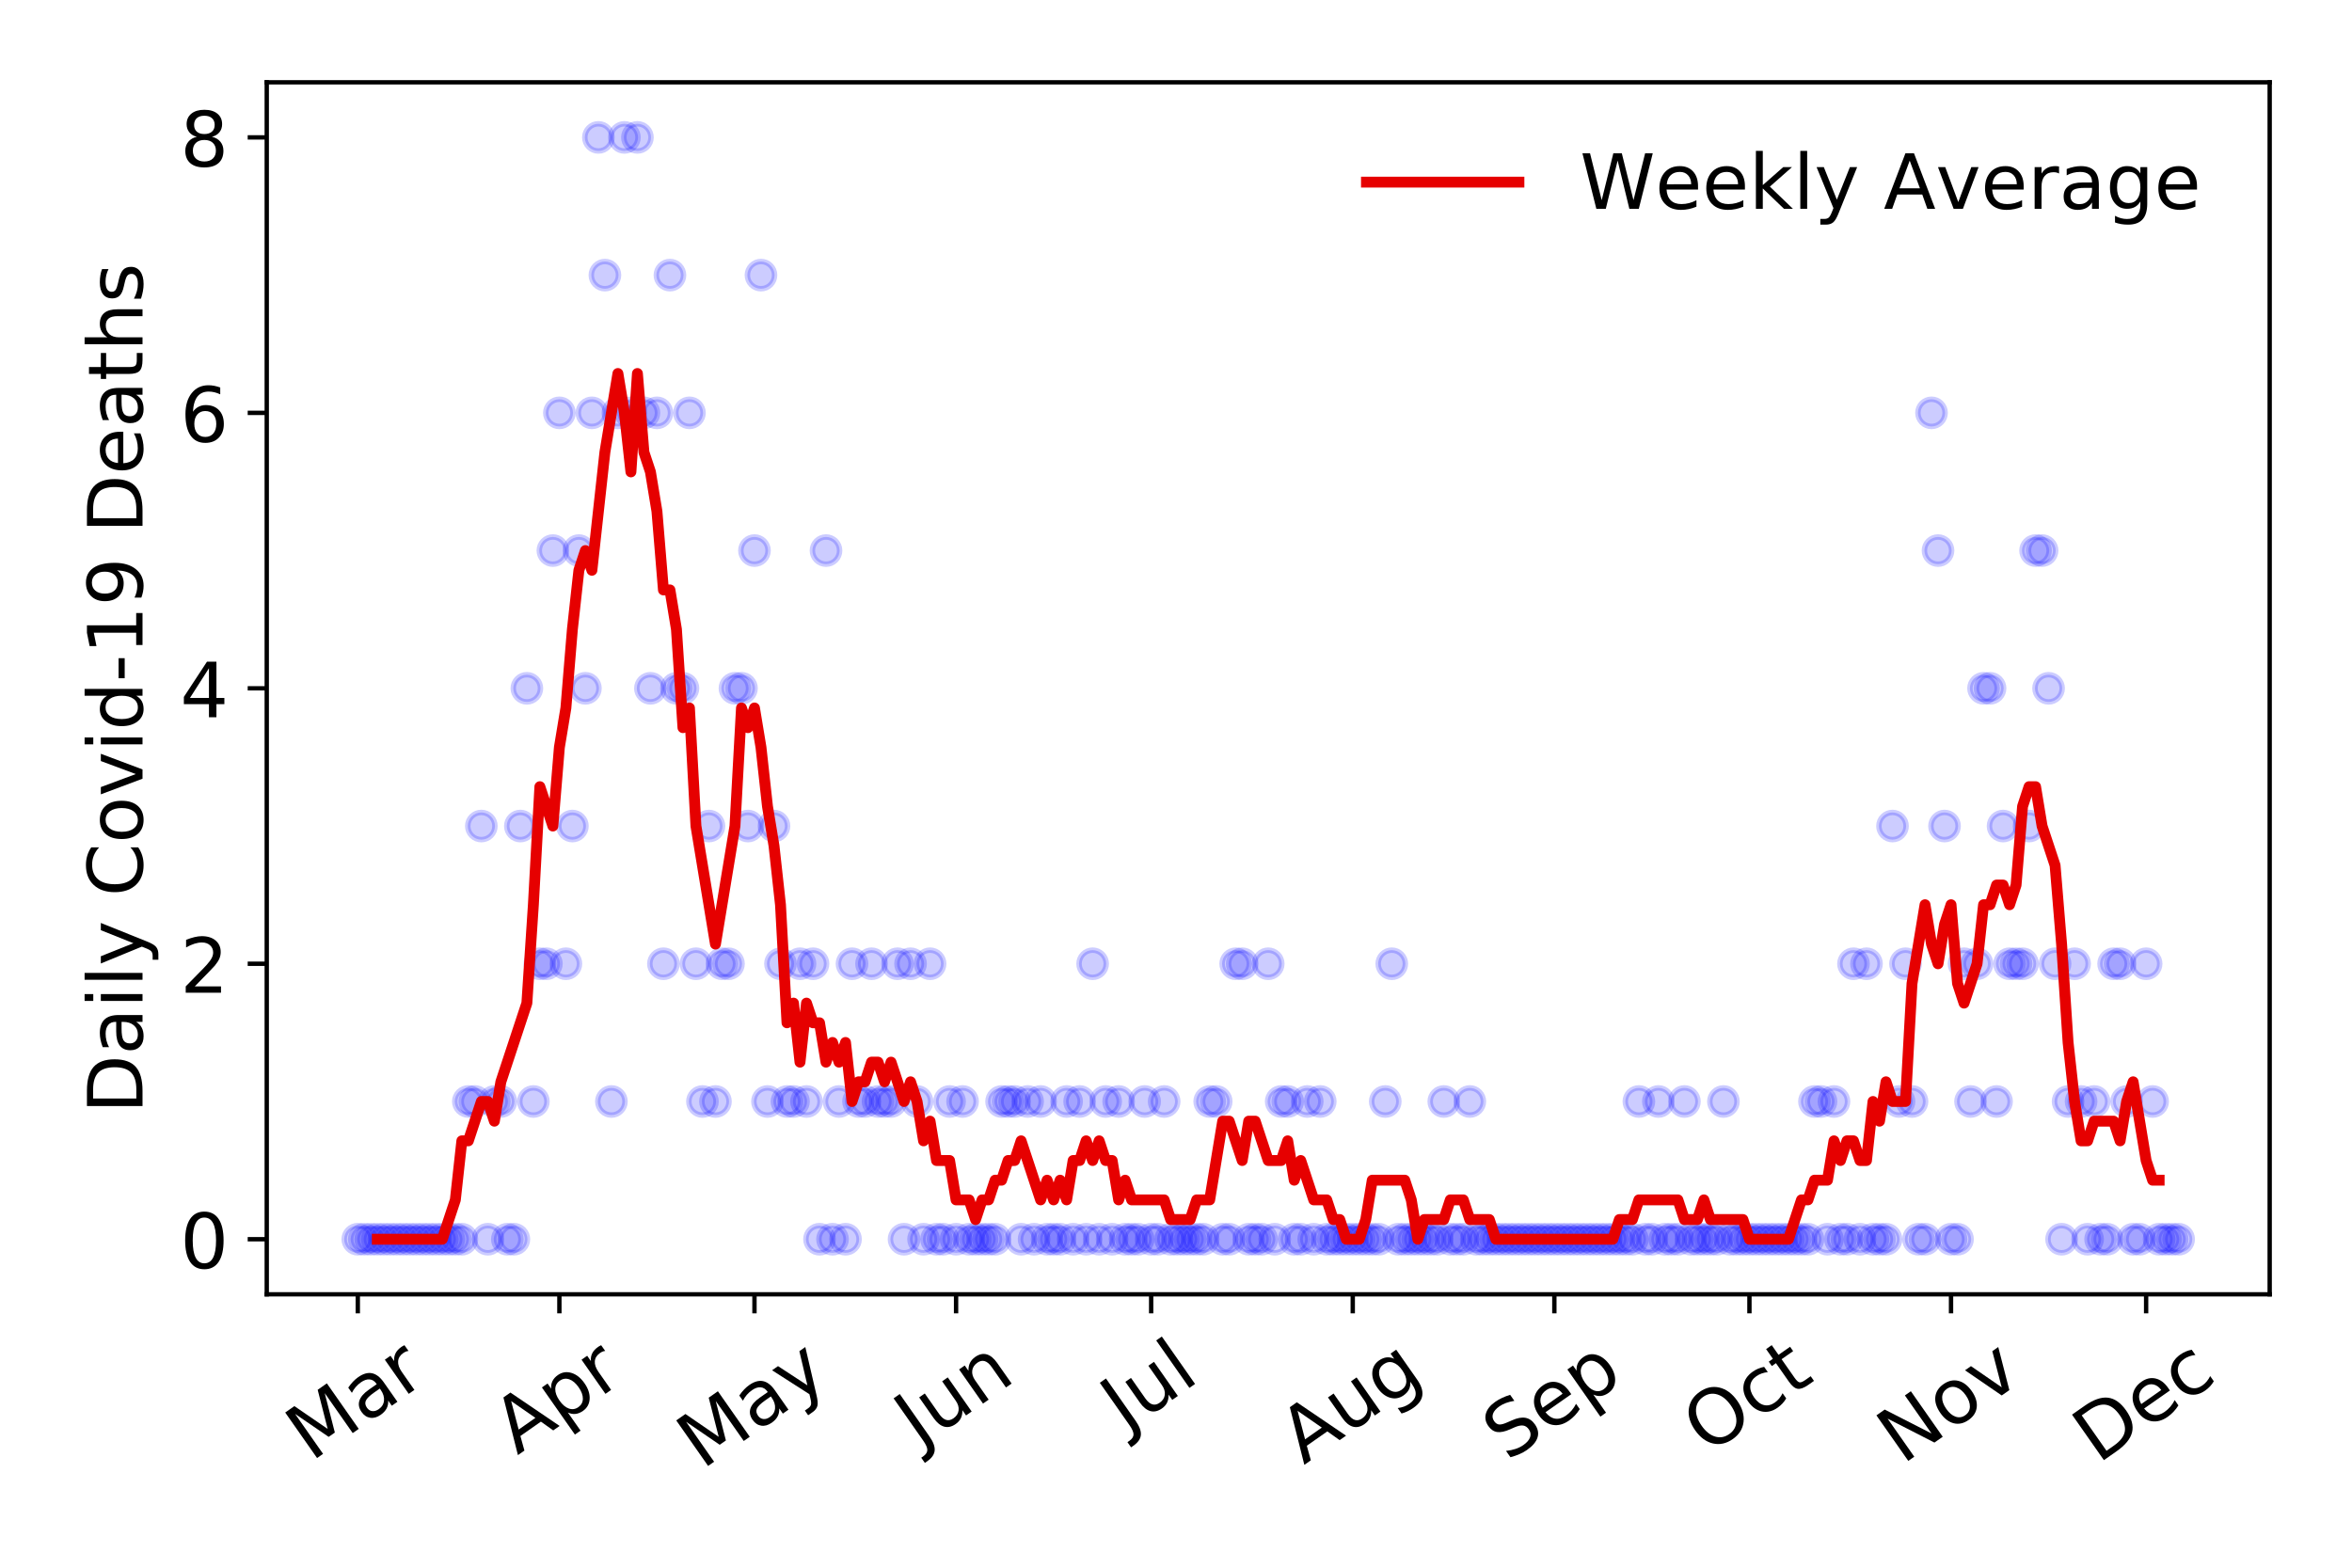 <?xml version="1.0" encoding="utf-8" standalone="no"?>
<!DOCTYPE svg PUBLIC "-//W3C//DTD SVG 1.1//EN"
  "http://www.w3.org/Graphics/SVG/1.1/DTD/svg11.dtd">
<!-- Created with matplotlib (https://matplotlib.org/) -->
<svg height="288pt" version="1.1" viewBox="0 0 432 288" width="432pt" xmlns="http://www.w3.org/2000/svg" xmlns:xlink="http://www.w3.org/1999/xlink">
 <defs>
  <style type="text/css">
*{stroke-linecap:butt;stroke-linejoin:round;}
  </style>
 </defs>
 <g id="figure_1">
  <g id="patch_1">
   <path d="M 0 288 
L 432 288 
L 432 0 
L 0 0 
z
" style="fill:#ffffff;"/>
  </g>
  <g id="axes_1">
   <g id="patch_2">
    <path d="M 48.995 237.778 
L 416.88 237.778 
L 416.88 15.12 
L 48.995 15.12 
z
" style="fill:#ffffff;"/>
   </g>
   <g id="matplotlib.axis_1">
    <g id="xtick_1">
     <g id="line2d_1">
      <defs>
       <path d="M 0 0 
L 0 3.5 
" id="m924eaa1d4c" style="stroke:#000000;stroke-width:0.8;"/>
      </defs>
      <g>
       <use style="stroke:#000000;stroke-width:0.8;" x="65.717" xlink:href="#m924eaa1d4c" y="237.778"/>
      </g>
     </g>
     <g id="text_1">
      <!-- Mar -->
      <defs>
       <path d="M 9.812 72.906 
L 24.516 72.906 
L 43.109 23.297 
L 61.812 72.906 
L 76.516 72.906 
L 76.516 0 
L 66.891 0 
L 66.891 64.016 
L 48.094 14.016 
L 38.188 14.016 
L 19.391 64.016 
L 19.391 0 
L 9.812 0 
z
" id="DejaVuSans-77"/>
       <path d="M 34.281 27.484 
Q 23.391 27.484 19.188 25 
Q 14.984 22.516 14.984 16.5 
Q 14.984 11.719 18.141 8.906 
Q 21.297 6.109 26.703 6.109 
Q 34.188 6.109 38.703 11.406 
Q 43.219 16.703 43.219 25.484 
L 43.219 27.484 
z
M 52.203 31.203 
L 52.203 0 
L 43.219 0 
L 43.219 8.297 
Q 40.141 3.328 35.547 0.953 
Q 30.953 -1.422 24.312 -1.422 
Q 15.922 -1.422 10.953 3.297 
Q 6 8.016 6 15.922 
Q 6 25.141 12.172 29.828 
Q 18.359 34.516 30.609 34.516 
L 43.219 34.516 
L 43.219 35.406 
Q 43.219 41.609 39.141 45 
Q 35.062 48.391 27.688 48.391 
Q 23 48.391 18.547 47.266 
Q 14.109 46.141 10.016 43.891 
L 10.016 52.203 
Q 14.938 54.109 19.578 55.047 
Q 24.219 56 28.609 56 
Q 40.484 56 46.344 49.844 
Q 52.203 43.703 52.203 31.203 
z
" id="DejaVuSans-97"/>
       <path d="M 41.109 46.297 
Q 39.594 47.172 37.812 47.578 
Q 36.031 48 33.891 48 
Q 26.266 48 22.188 43.047 
Q 18.109 38.094 18.109 28.812 
L 18.109 0 
L 9.078 0 
L 9.078 54.688 
L 18.109 54.688 
L 18.109 46.188 
Q 20.953 51.172 25.484 53.578 
Q 30.031 56 36.531 56 
Q 37.453 56 38.578 55.875 
Q 39.703 55.766 41.062 55.516 
z
" id="DejaVuSans-114"/>
      </defs>
      <g transform="translate(57.114 268.643)rotate(-35)scale(0.14 -0.14)">
       <use xlink:href="#DejaVuSans-77"/>
       <use x="86.279" xlink:href="#DejaVuSans-97"/>
       <use x="147.559" xlink:href="#DejaVuSans-114"/>
      </g>
     </g>
    </g>
    <g id="xtick_2">
     <g id="line2d_2">
      <g>
       <use style="stroke:#000000;stroke-width:0.8;" x="102.744" xlink:href="#m924eaa1d4c" y="237.778"/>
      </g>
     </g>
     <g id="text_2">
      <!-- Apr -->
      <defs>
       <path d="M 34.188 63.188 
L 20.797 26.906 
L 47.609 26.906 
z
M 28.609 72.906 
L 39.797 72.906 
L 67.578 0 
L 57.328 0 
L 50.688 18.703 
L 17.828 18.703 
L 11.188 0 
L 0.781 0 
z
" id="DejaVuSans-65"/>
       <path d="M 18.109 8.203 
L 18.109 -20.797 
L 9.078 -20.797 
L 9.078 54.688 
L 18.109 54.688 
L 18.109 46.391 
Q 20.953 51.266 25.266 53.625 
Q 29.594 56 35.594 56 
Q 45.562 56 51.781 48.094 
Q 58.016 40.188 58.016 27.297 
Q 58.016 14.406 51.781 6.484 
Q 45.562 -1.422 35.594 -1.422 
Q 29.594 -1.422 25.266 0.953 
Q 20.953 3.328 18.109 8.203 
z
M 48.688 27.297 
Q 48.688 37.203 44.609 42.844 
Q 40.531 48.484 33.406 48.484 
Q 26.266 48.484 22.188 42.844 
Q 18.109 37.203 18.109 27.297 
Q 18.109 17.391 22.188 11.75 
Q 26.266 6.109 33.406 6.109 
Q 40.531 6.109 44.609 11.75 
Q 48.688 17.391 48.688 27.297 
z
" id="DejaVuSans-112"/>
      </defs>
      <g transform="translate(95.04 267.384)rotate(-35)scale(0.14 -0.14)">
       <use xlink:href="#DejaVuSans-65"/>
       <use x="68.408" xlink:href="#DejaVuSans-112"/>
       <use x="131.885" xlink:href="#DejaVuSans-114"/>
      </g>
     </g>
    </g>
    <g id="xtick_3">
     <g id="line2d_3">
      <g>
       <use style="stroke:#000000;stroke-width:0.8;" x="138.577" xlink:href="#m924eaa1d4c" y="237.778"/>
      </g>
     </g>
     <g id="text_3">
      <!-- May -->
      <defs>
       <path d="M 32.172 -5.078 
Q 28.375 -14.844 24.75 -17.812 
Q 21.141 -20.797 15.094 -20.797 
L 7.906 -20.797 
L 7.906 -13.281 
L 13.188 -13.281 
Q 16.891 -13.281 18.938 -11.516 
Q 21 -9.766 23.484 -3.219 
L 25.094 0.875 
L 2.984 54.688 
L 12.5 54.688 
L 29.594 11.922 
L 46.688 54.688 
L 56.203 54.688 
z
" id="DejaVuSans-121"/>
      </defs>
      <g transform="translate(128.938 270.094)rotate(-35)scale(0.14 -0.14)">
       <use xlink:href="#DejaVuSans-77"/>
       <use x="86.279" xlink:href="#DejaVuSans-97"/>
       <use x="147.559" xlink:href="#DejaVuSans-121"/>
      </g>
     </g>
    </g>
    <g id="xtick_4">
     <g id="line2d_4">
      <g>
       <use style="stroke:#000000;stroke-width:0.8;" x="175.605" xlink:href="#m924eaa1d4c" y="237.778"/>
      </g>
     </g>
     <g id="text_4">
      <!-- Jun -->
      <defs>
       <path d="M 9.812 72.906 
L 19.672 72.906 
L 19.672 5.078 
Q 19.672 -8.109 14.672 -14.062 
Q 9.672 -20.016 -1.422 -20.016 
L -5.172 -20.016 
L -5.172 -11.719 
L -2.094 -11.719 
Q 4.438 -11.719 7.125 -8.047 
Q 9.812 -4.391 9.812 5.078 
z
" id="DejaVuSans-74"/>
       <path d="M 8.5 21.578 
L 8.5 54.688 
L 17.484 54.688 
L 17.484 21.922 
Q 17.484 14.156 20.5 10.266 
Q 23.531 6.391 29.594 6.391 
Q 36.859 6.391 41.078 11.031 
Q 45.312 15.672 45.312 23.688 
L 45.312 54.688 
L 54.297 54.688 
L 54.297 0 
L 45.312 0 
L 45.312 8.406 
Q 42.047 3.422 37.719 1 
Q 33.406 -1.422 27.688 -1.422 
Q 18.266 -1.422 13.375 4.438 
Q 8.5 10.297 8.5 21.578 
z
M 31.109 56 
z
" id="DejaVuSans-117"/>
       <path d="M 54.891 33.016 
L 54.891 0 
L 45.906 0 
L 45.906 32.719 
Q 45.906 40.484 42.875 44.328 
Q 39.844 48.188 33.797 48.188 
Q 26.516 48.188 22.312 43.547 
Q 18.109 38.922 18.109 30.906 
L 18.109 0 
L 9.078 0 
L 9.078 54.688 
L 18.109 54.688 
L 18.109 46.188 
Q 21.344 51.125 25.703 53.562 
Q 30.078 56 35.797 56 
Q 45.219 56 50.047 50.172 
Q 54.891 44.344 54.891 33.016 
z
" id="DejaVuSans-110"/>
      </defs>
      <g transform="translate(168.861 266.039)rotate(-35)scale(0.14 -0.14)">
       <use xlink:href="#DejaVuSans-74"/>
       <use x="29.492" xlink:href="#DejaVuSans-117"/>
       <use x="92.871" xlink:href="#DejaVuSans-110"/>
      </g>
     </g>
    </g>
    <g id="xtick_5">
     <g id="line2d_5">
      <g>
       <use style="stroke:#000000;stroke-width:0.8;" x="211.438" xlink:href="#m924eaa1d4c" y="237.778"/>
      </g>
     </g>
     <g id="text_5">
      <!-- Jul -->
      <defs>
       <path d="M 9.422 75.984 
L 18.406 75.984 
L 18.406 0 
L 9.422 0 
z
" id="DejaVuSans-108"/>
      </defs>
      <g transform="translate(206.735 263.181)rotate(-35)scale(0.14 -0.14)">
       <use xlink:href="#DejaVuSans-74"/>
       <use x="29.492" xlink:href="#DejaVuSans-117"/>
       <use x="92.871" xlink:href="#DejaVuSans-108"/>
      </g>
     </g>
    </g>
    <g id="xtick_6">
     <g id="line2d_6">
      <g>
       <use style="stroke:#000000;stroke-width:0.8;" x="248.465" xlink:href="#m924eaa1d4c" y="237.778"/>
      </g>
     </g>
     <g id="text_6">
      <!-- Aug -->
      <defs>
       <path d="M 45.406 27.984 
Q 45.406 37.75 41.375 43.109 
Q 37.359 48.484 30.078 48.484 
Q 22.859 48.484 18.828 43.109 
Q 14.797 37.75 14.797 27.984 
Q 14.797 18.266 18.828 12.891 
Q 22.859 7.516 30.078 7.516 
Q 37.359 7.516 41.375 12.891 
Q 45.406 18.266 45.406 27.984 
z
M 54.391 6.781 
Q 54.391 -7.172 48.188 -13.984 
Q 42 -20.797 29.203 -20.797 
Q 24.469 -20.797 20.266 -20.094 
Q 16.062 -19.391 12.109 -17.922 
L 12.109 -9.188 
Q 16.062 -11.328 19.922 -12.344 
Q 23.781 -13.375 27.781 -13.375 
Q 36.625 -13.375 41.016 -8.766 
Q 45.406 -4.156 45.406 5.172 
L 45.406 9.625 
Q 42.625 4.781 38.281 2.391 
Q 33.938 0 27.875 0 
Q 17.828 0 11.672 7.656 
Q 5.516 15.328 5.516 27.984 
Q 5.516 40.672 11.672 48.328 
Q 17.828 56 27.875 56 
Q 33.938 56 38.281 53.609 
Q 42.625 51.219 45.406 46.391 
L 45.406 54.688 
L 54.391 54.688 
z
" id="DejaVuSans-103"/>
      </defs>
      <g transform="translate(239.484 269.172)rotate(-35)scale(0.14 -0.14)">
       <use xlink:href="#DejaVuSans-65"/>
       <use x="68.408" xlink:href="#DejaVuSans-117"/>
       <use x="131.787" xlink:href="#DejaVuSans-103"/>
      </g>
     </g>
    </g>
    <g id="xtick_7">
     <g id="line2d_7">
      <g>
       <use style="stroke:#000000;stroke-width:0.8;" x="285.493" xlink:href="#m924eaa1d4c" y="237.778"/>
      </g>
     </g>
     <g id="text_7">
      <!-- Sep -->
      <defs>
       <path d="M 53.516 70.516 
L 53.516 60.891 
Q 47.906 63.578 42.922 64.891 
Q 37.938 66.219 33.297 66.219 
Q 25.25 66.219 20.875 63.094 
Q 16.5 59.969 16.5 54.203 
Q 16.5 49.359 19.406 46.891 
Q 22.312 44.438 30.422 42.922 
L 36.375 41.703 
Q 47.406 39.594 52.656 34.297 
Q 57.906 29 57.906 20.125 
Q 57.906 9.516 50.797 4.047 
Q 43.703 -1.422 29.984 -1.422 
Q 24.812 -1.422 18.969 -0.25 
Q 13.141 0.922 6.891 3.219 
L 6.891 13.375 
Q 12.891 10.016 18.656 8.297 
Q 24.422 6.594 29.984 6.594 
Q 38.422 6.594 43.016 9.906 
Q 47.609 13.234 47.609 19.391 
Q 47.609 24.75 44.312 27.781 
Q 41.016 30.812 33.5 32.328 
L 27.484 33.5 
Q 16.453 35.688 11.516 40.375 
Q 6.594 45.062 6.594 53.422 
Q 6.594 63.094 13.406 68.656 
Q 20.219 74.219 32.172 74.219 
Q 37.312 74.219 42.625 73.281 
Q 47.953 72.359 53.516 70.516 
z
" id="DejaVuSans-83"/>
       <path d="M 56.203 29.594 
L 56.203 25.203 
L 14.891 25.203 
Q 15.484 15.922 20.484 11.062 
Q 25.484 6.203 34.422 6.203 
Q 39.594 6.203 44.453 7.469 
Q 49.312 8.734 54.109 11.281 
L 54.109 2.781 
Q 49.266 0.734 44.188 -0.344 
Q 39.109 -1.422 33.891 -1.422 
Q 20.797 -1.422 13.156 6.188 
Q 5.516 13.812 5.516 26.812 
Q 5.516 40.234 12.766 48.109 
Q 20.016 56 32.328 56 
Q 43.359 56 49.781 48.891 
Q 56.203 41.797 56.203 29.594 
z
M 47.219 32.234 
Q 47.125 39.594 43.094 43.984 
Q 39.062 48.391 32.422 48.391 
Q 24.906 48.391 20.391 44.141 
Q 15.875 39.891 15.188 32.172 
z
" id="DejaVuSans-101"/>
      </defs>
      <g transform="translate(276.9 268.629)rotate(-35)scale(0.14 -0.14)">
       <use xlink:href="#DejaVuSans-83"/>
       <use x="63.477" xlink:href="#DejaVuSans-101"/>
       <use x="125" xlink:href="#DejaVuSans-112"/>
      </g>
     </g>
    </g>
    <g id="xtick_8">
     <g id="line2d_8">
      <g>
       <use style="stroke:#000000;stroke-width:0.8;" x="321.325" xlink:href="#m924eaa1d4c" y="237.778"/>
      </g>
     </g>
     <g id="text_8">
      <!-- Oct -->
      <defs>
       <path d="M 39.406 66.219 
Q 28.656 66.219 22.328 58.203 
Q 16.016 50.203 16.016 36.375 
Q 16.016 22.609 22.328 14.594 
Q 28.656 6.594 39.406 6.594 
Q 50.141 6.594 56.422 14.594 
Q 62.703 22.609 62.703 36.375 
Q 62.703 50.203 56.422 58.203 
Q 50.141 66.219 39.406 66.219 
z
M 39.406 74.219 
Q 54.734 74.219 63.906 63.938 
Q 73.094 53.656 73.094 36.375 
Q 73.094 19.141 63.906 8.859 
Q 54.734 -1.422 39.406 -1.422 
Q 24.031 -1.422 14.812 8.828 
Q 5.609 19.094 5.609 36.375 
Q 5.609 53.656 14.812 63.938 
Q 24.031 74.219 39.406 74.219 
z
" id="DejaVuSans-79"/>
       <path d="M 48.781 52.594 
L 48.781 44.188 
Q 44.969 46.297 41.141 47.344 
Q 37.312 48.391 33.406 48.391 
Q 24.656 48.391 19.812 42.844 
Q 14.984 37.312 14.984 27.297 
Q 14.984 17.281 19.812 11.734 
Q 24.656 6.203 33.406 6.203 
Q 37.312 6.203 41.141 7.25 
Q 44.969 8.297 48.781 10.406 
L 48.781 2.094 
Q 45.016 0.344 40.984 -0.531 
Q 36.969 -1.422 32.422 -1.422 
Q 20.062 -1.422 12.781 6.344 
Q 5.516 14.109 5.516 27.297 
Q 5.516 40.672 12.859 48.328 
Q 20.219 56 33.016 56 
Q 37.156 56 41.109 55.141 
Q 45.062 54.297 48.781 52.594 
z
" id="DejaVuSans-99"/>
       <path d="M 18.312 70.219 
L 18.312 54.688 
L 36.812 54.688 
L 36.812 47.703 
L 18.312 47.703 
L 18.312 18.016 
Q 18.312 11.328 20.141 9.422 
Q 21.969 7.516 27.594 7.516 
L 36.812 7.516 
L 36.812 0 
L 27.594 0 
Q 17.188 0 13.234 3.875 
Q 9.281 7.766 9.281 18.016 
L 9.281 47.703 
L 2.688 47.703 
L 2.688 54.688 
L 9.281 54.688 
L 9.281 70.219 
z
" id="DejaVuSans-116"/>
      </defs>
      <g transform="translate(313.627 267.377)rotate(-35)scale(0.14 -0.14)">
       <use xlink:href="#DejaVuSans-79"/>
       <use x="78.711" xlink:href="#DejaVuSans-99"/>
       <use x="133.691" xlink:href="#DejaVuSans-116"/>
      </g>
     </g>
    </g>
    <g id="xtick_9">
     <g id="line2d_9">
      <g>
       <use style="stroke:#000000;stroke-width:0.8;" x="358.353" xlink:href="#m924eaa1d4c" y="237.778"/>
      </g>
     </g>
     <g id="text_9">
      <!-- Nov -->
      <defs>
       <path d="M 9.812 72.906 
L 23.094 72.906 
L 55.422 11.922 
L 55.422 72.906 
L 64.984 72.906 
L 64.984 0 
L 51.703 0 
L 19.391 60.984 
L 19.391 0 
L 9.812 0 
z
" id="DejaVuSans-78"/>
       <path d="M 30.609 48.391 
Q 23.391 48.391 19.188 42.75 
Q 14.984 37.109 14.984 27.297 
Q 14.984 17.484 19.156 11.844 
Q 23.344 6.203 30.609 6.203 
Q 37.797 6.203 41.984 11.859 
Q 46.188 17.531 46.188 27.297 
Q 46.188 37.016 41.984 42.703 
Q 37.797 48.391 30.609 48.391 
z
M 30.609 56 
Q 42.328 56 49.016 48.375 
Q 55.719 40.766 55.719 27.297 
Q 55.719 13.875 49.016 6.219 
Q 42.328 -1.422 30.609 -1.422 
Q 18.844 -1.422 12.172 6.219 
Q 5.516 13.875 5.516 27.297 
Q 5.516 40.766 12.172 48.375 
Q 18.844 56 30.609 56 
z
" id="DejaVuSans-111"/>
       <path d="M 2.984 54.688 
L 12.5 54.688 
L 29.594 8.797 
L 46.688 54.688 
L 56.203 54.688 
L 35.688 0 
L 23.484 0 
z
" id="DejaVuSans-118"/>
      </defs>
      <g transform="translate(349.376 269.166)rotate(-35)scale(0.14 -0.14)">
       <use xlink:href="#DejaVuSans-78"/>
       <use x="74.805" xlink:href="#DejaVuSans-111"/>
       <use x="135.986" xlink:href="#DejaVuSans-118"/>
      </g>
     </g>
    </g>
    <g id="xtick_10">
     <g id="line2d_10">
      <g>
       <use style="stroke:#000000;stroke-width:0.8;" x="394.186" xlink:href="#m924eaa1d4c" y="237.778"/>
      </g>
     </g>
     <g id="text_10">
      <!-- Dec -->
      <defs>
       <path d="M 19.672 64.797 
L 19.672 8.109 
L 31.594 8.109 
Q 46.688 8.109 53.688 14.938 
Q 60.688 21.781 60.688 36.531 
Q 60.688 51.172 53.688 57.984 
Q 46.688 64.797 31.594 64.797 
z
M 9.812 72.906 
L 30.078 72.906 
Q 51.266 72.906 61.172 64.094 
Q 71.094 55.281 71.094 36.531 
Q 71.094 17.672 61.125 8.828 
Q 51.172 0 30.078 0 
L 9.812 0 
z
" id="DejaVuSans-68"/>
      </defs>
      <g transform="translate(385.305 269.032)rotate(-35)scale(0.14 -0.14)">
       <use xlink:href="#DejaVuSans-68"/>
       <use x="77.002" xlink:href="#DejaVuSans-101"/>
       <use x="138.525" xlink:href="#DejaVuSans-99"/>
      </g>
     </g>
    </g>
   </g>
   <g id="matplotlib.axis_2">
    <g id="ytick_1">
     <g id="line2d_11">
      <defs>
       <path d="M 0 0 
L -3.5 0 
" id="m6122486f7e" style="stroke:#000000;stroke-width:0.8;"/>
      </defs>
      <g>
       <use style="stroke:#000000;stroke-width:0.8;" x="48.995" xlink:href="#m6122486f7e" y="227.657"/>
      </g>
     </g>
     <g id="text_11">
      <!-- 0 -->
      <defs>
       <path d="M 31.781 66.406 
Q 24.172 66.406 20.328 58.906 
Q 16.5 51.422 16.5 36.375 
Q 16.5 21.391 20.328 13.891 
Q 24.172 6.391 31.781 6.391 
Q 39.453 6.391 43.281 13.891 
Q 47.125 21.391 47.125 36.375 
Q 47.125 51.422 43.281 58.906 
Q 39.453 66.406 31.781 66.406 
z
M 31.781 74.219 
Q 44.047 74.219 50.516 64.516 
Q 56.984 54.828 56.984 36.375 
Q 56.984 17.969 50.516 8.266 
Q 44.047 -1.422 31.781 -1.422 
Q 19.531 -1.422 13.062 8.266 
Q 6.594 17.969 6.594 36.375 
Q 6.594 54.828 13.062 64.516 
Q 19.531 74.219 31.781 74.219 
z
" id="DejaVuSans-48"/>
      </defs>
      <g transform="translate(33.087 232.976)scale(0.14 -0.14)">
       <use xlink:href="#DejaVuSans-48"/>
      </g>
     </g>
    </g>
    <g id="ytick_2">
     <g id="line2d_12">
      <g>
       <use style="stroke:#000000;stroke-width:0.8;" x="48.995" xlink:href="#m6122486f7e" y="177.053"/>
      </g>
     </g>
     <g id="text_12">
      <!-- 2 -->
      <defs>
       <path d="M 19.188 8.297 
L 53.609 8.297 
L 53.609 0 
L 7.328 0 
L 7.328 8.297 
Q 12.938 14.109 22.625 23.891 
Q 32.328 33.688 34.812 36.531 
Q 39.547 41.844 41.422 45.531 
Q 43.312 49.219 43.312 52.781 
Q 43.312 58.594 39.234 62.25 
Q 35.156 65.922 28.609 65.922 
Q 23.969 65.922 18.812 64.312 
Q 13.672 62.703 7.812 59.422 
L 7.812 69.391 
Q 13.766 71.781 18.938 73 
Q 24.125 74.219 28.422 74.219 
Q 39.75 74.219 46.484 68.547 
Q 53.219 62.891 53.219 53.422 
Q 53.219 48.922 51.531 44.891 
Q 49.859 40.875 45.406 35.406 
Q 44.188 33.984 37.641 27.219 
Q 31.109 20.453 19.188 8.297 
z
" id="DejaVuSans-50"/>
      </defs>
      <g transform="translate(33.087 182.372)scale(0.14 -0.14)">
       <use xlink:href="#DejaVuSans-50"/>
      </g>
     </g>
    </g>
    <g id="ytick_3">
     <g id="line2d_13">
      <g>
       <use style="stroke:#000000;stroke-width:0.8;" x="48.995" xlink:href="#m6122486f7e" y="126.449"/>
      </g>
     </g>
     <g id="text_13">
      <!-- 4 -->
      <defs>
       <path d="M 37.797 64.312 
L 12.891 25.391 
L 37.797 25.391 
z
M 35.203 72.906 
L 47.609 72.906 
L 47.609 25.391 
L 58.016 25.391 
L 58.016 17.188 
L 47.609 17.188 
L 47.609 0 
L 37.797 0 
L 37.797 17.188 
L 4.891 17.188 
L 4.891 26.703 
z
" id="DejaVuSans-52"/>
      </defs>
      <g transform="translate(33.087 131.768)scale(0.14 -0.14)">
       <use xlink:href="#DejaVuSans-52"/>
      </g>
     </g>
    </g>
    <g id="ytick_4">
     <g id="line2d_14">
      <g>
       <use style="stroke:#000000;stroke-width:0.8;" x="48.995" xlink:href="#m6122486f7e" y="75.845"/>
      </g>
     </g>
     <g id="text_14">
      <!-- 6 -->
      <defs>
       <path d="M 33.016 40.375 
Q 26.375 40.375 22.484 35.828 
Q 18.609 31.297 18.609 23.391 
Q 18.609 15.531 22.484 10.953 
Q 26.375 6.391 33.016 6.391 
Q 39.656 6.391 43.531 10.953 
Q 47.406 15.531 47.406 23.391 
Q 47.406 31.297 43.531 35.828 
Q 39.656 40.375 33.016 40.375 
z
M 52.594 71.297 
L 52.594 62.312 
Q 48.875 64.062 45.094 64.984 
Q 41.312 65.922 37.594 65.922 
Q 27.828 65.922 22.672 59.328 
Q 17.531 52.734 16.797 39.406 
Q 19.672 43.656 24.016 45.922 
Q 28.375 48.188 33.594 48.188 
Q 44.578 48.188 50.953 41.516 
Q 57.328 34.859 57.328 23.391 
Q 57.328 12.156 50.688 5.359 
Q 44.047 -1.422 33.016 -1.422 
Q 20.359 -1.422 13.672 8.266 
Q 6.984 17.969 6.984 36.375 
Q 6.984 53.656 15.188 63.938 
Q 23.391 74.219 37.203 74.219 
Q 40.922 74.219 44.703 73.484 
Q 48.484 72.75 52.594 71.297 
z
" id="DejaVuSans-54"/>
      </defs>
      <g transform="translate(33.087 81.164)scale(0.14 -0.14)">
       <use xlink:href="#DejaVuSans-54"/>
      </g>
     </g>
    </g>
    <g id="ytick_5">
     <g id="line2d_15">
      <g>
       <use style="stroke:#000000;stroke-width:0.8;" x="48.995" xlink:href="#m6122486f7e" y="25.241"/>
      </g>
     </g>
     <g id="text_15">
      <!-- 8 -->
      <defs>
       <path d="M 31.781 34.625 
Q 24.75 34.625 20.719 30.859 
Q 16.703 27.094 16.703 20.516 
Q 16.703 13.922 20.719 10.156 
Q 24.75 6.391 31.781 6.391 
Q 38.812 6.391 42.859 10.172 
Q 46.922 13.969 46.922 20.516 
Q 46.922 27.094 42.891 30.859 
Q 38.875 34.625 31.781 34.625 
z
M 21.922 38.812 
Q 15.578 40.375 12.031 44.719 
Q 8.5 49.078 8.5 55.328 
Q 8.5 64.062 14.719 69.141 
Q 20.953 74.219 31.781 74.219 
Q 42.672 74.219 48.875 69.141 
Q 55.078 64.062 55.078 55.328 
Q 55.078 49.078 51.531 44.719 
Q 48 40.375 41.703 38.812 
Q 48.828 37.156 52.797 32.312 
Q 56.781 27.484 56.781 20.516 
Q 56.781 9.906 50.312 4.234 
Q 43.844 -1.422 31.781 -1.422 
Q 19.734 -1.422 13.25 4.234 
Q 6.781 9.906 6.781 20.516 
Q 6.781 27.484 10.781 32.312 
Q 14.797 37.156 21.922 38.812 
z
M 18.312 54.391 
Q 18.312 48.734 21.844 45.562 
Q 25.391 42.391 31.781 42.391 
Q 38.141 42.391 41.719 45.562 
Q 45.312 48.734 45.312 54.391 
Q 45.312 60.062 41.719 63.234 
Q 38.141 66.406 31.781 66.406 
Q 25.391 66.406 21.844 63.234 
Q 18.312 60.062 18.312 54.391 
z
" id="DejaVuSans-56"/>
      </defs>
      <g transform="translate(33.087 30.56)scale(0.14 -0.14)">
       <use xlink:href="#DejaVuSans-56"/>
      </g>
     </g>
    </g>
    <g id="text_16">
     <!-- Daily Covid-19 Deaths -->
     <defs>
      <path d="M 9.422 54.688 
L 18.406 54.688 
L 18.406 0 
L 9.422 0 
z
M 9.422 75.984 
L 18.406 75.984 
L 18.406 64.594 
L 9.422 64.594 
z
" id="DejaVuSans-105"/>
      <path id="DejaVuSans-32"/>
      <path d="M 64.406 67.281 
L 64.406 56.891 
Q 59.422 61.531 53.781 63.812 
Q 48.141 66.109 41.797 66.109 
Q 29.297 66.109 22.656 58.469 
Q 16.016 50.828 16.016 36.375 
Q 16.016 21.969 22.656 14.328 
Q 29.297 6.688 41.797 6.688 
Q 48.141 6.688 53.781 8.984 
Q 59.422 11.281 64.406 15.922 
L 64.406 5.609 
Q 59.234 2.094 53.438 0.328 
Q 47.656 -1.422 41.219 -1.422 
Q 24.656 -1.422 15.125 8.703 
Q 5.609 18.844 5.609 36.375 
Q 5.609 53.953 15.125 64.078 
Q 24.656 74.219 41.219 74.219 
Q 47.75 74.219 53.531 72.484 
Q 59.328 70.75 64.406 67.281 
z
" id="DejaVuSans-67"/>
      <path d="M 45.406 46.391 
L 45.406 75.984 
L 54.391 75.984 
L 54.391 0 
L 45.406 0 
L 45.406 8.203 
Q 42.578 3.328 38.25 0.953 
Q 33.938 -1.422 27.875 -1.422 
Q 17.969 -1.422 11.734 6.484 
Q 5.516 14.406 5.516 27.297 
Q 5.516 40.188 11.734 48.094 
Q 17.969 56 27.875 56 
Q 33.938 56 38.25 53.625 
Q 42.578 51.266 45.406 46.391 
z
M 14.797 27.297 
Q 14.797 17.391 18.875 11.75 
Q 22.953 6.109 30.078 6.109 
Q 37.203 6.109 41.297 11.75 
Q 45.406 17.391 45.406 27.297 
Q 45.406 37.203 41.297 42.844 
Q 37.203 48.484 30.078 48.484 
Q 22.953 48.484 18.875 42.844 
Q 14.797 37.203 14.797 27.297 
z
" id="DejaVuSans-100"/>
      <path d="M 4.891 31.391 
L 31.203 31.391 
L 31.203 23.391 
L 4.891 23.391 
z
" id="DejaVuSans-45"/>
      <path d="M 12.406 8.297 
L 28.516 8.297 
L 28.516 63.922 
L 10.984 60.406 
L 10.984 69.391 
L 28.422 72.906 
L 38.281 72.906 
L 38.281 8.297 
L 54.391 8.297 
L 54.391 0 
L 12.406 0 
z
" id="DejaVuSans-49"/>
      <path d="M 10.984 1.516 
L 10.984 10.5 
Q 14.703 8.734 18.5 7.812 
Q 22.312 6.891 25.984 6.891 
Q 35.75 6.891 40.891 13.453 
Q 46.047 20.016 46.781 33.406 
Q 43.953 29.203 39.594 26.953 
Q 35.25 24.703 29.984 24.703 
Q 19.047 24.703 12.672 31.312 
Q 6.297 37.938 6.297 49.422 
Q 6.297 60.641 12.938 67.422 
Q 19.578 74.219 30.609 74.219 
Q 43.266 74.219 49.922 64.516 
Q 56.594 54.828 56.594 36.375 
Q 56.594 19.141 48.406 8.859 
Q 40.234 -1.422 26.422 -1.422 
Q 22.703 -1.422 18.891 -0.688 
Q 15.094 0.047 10.984 1.516 
z
M 30.609 32.422 
Q 37.25 32.422 41.125 36.953 
Q 45.016 41.5 45.016 49.422 
Q 45.016 57.281 41.125 61.844 
Q 37.25 66.406 30.609 66.406 
Q 23.969 66.406 20.094 61.844 
Q 16.219 57.281 16.219 49.422 
Q 16.219 41.5 20.094 36.953 
Q 23.969 32.422 30.609 32.422 
z
" id="DejaVuSans-57"/>
      <path d="M 54.891 33.016 
L 54.891 0 
L 45.906 0 
L 45.906 32.719 
Q 45.906 40.484 42.875 44.328 
Q 39.844 48.188 33.797 48.188 
Q 26.516 48.188 22.312 43.547 
Q 18.109 38.922 18.109 30.906 
L 18.109 0 
L 9.078 0 
L 9.078 75.984 
L 18.109 75.984 
L 18.109 46.188 
Q 21.344 51.125 25.703 53.562 
Q 30.078 56 35.797 56 
Q 45.219 56 50.047 50.172 
Q 54.891 44.344 54.891 33.016 
z
" id="DejaVuSans-104"/>
      <path d="M 44.281 53.078 
L 44.281 44.578 
Q 40.484 46.531 36.375 47.5 
Q 32.281 48.484 27.875 48.484 
Q 21.188 48.484 17.844 46.438 
Q 14.5 44.391 14.5 40.281 
Q 14.5 37.156 16.891 35.375 
Q 19.281 33.594 26.516 31.984 
L 29.594 31.297 
Q 39.156 29.25 43.188 25.516 
Q 47.219 21.781 47.219 15.094 
Q 47.219 7.469 41.188 3.016 
Q 35.156 -1.422 24.609 -1.422 
Q 20.219 -1.422 15.453 -0.562 
Q 10.688 0.297 5.422 2 
L 5.422 11.281 
Q 10.406 8.688 15.234 7.391 
Q 20.062 6.109 24.812 6.109 
Q 31.156 6.109 34.562 8.281 
Q 37.984 10.453 37.984 14.406 
Q 37.984 18.062 35.516 20.016 
Q 33.062 21.969 24.703 23.781 
L 21.578 24.516 
Q 13.234 26.266 9.516 29.906 
Q 5.812 33.547 5.812 39.891 
Q 5.812 47.609 11.281 51.797 
Q 16.75 56 26.812 56 
Q 31.781 56 36.172 55.266 
Q 40.578 54.547 44.281 53.078 
z
" id="DejaVuSans-115"/>
     </defs>
     <g transform="translate(26.176 204.56)rotate(-90)scale(0.14 -0.14)">
      <use xlink:href="#DejaVuSans-68"/>
      <use x="77.002" xlink:href="#DejaVuSans-97"/>
      <use x="138.281" xlink:href="#DejaVuSans-105"/>
      <use x="166.064" xlink:href="#DejaVuSans-108"/>
      <use x="193.848" xlink:href="#DejaVuSans-121"/>
      <use x="253.027" xlink:href="#DejaVuSans-32"/>
      <use x="284.814" xlink:href="#DejaVuSans-67"/>
      <use x="354.639" xlink:href="#DejaVuSans-111"/>
      <use x="415.82" xlink:href="#DejaVuSans-118"/>
      <use x="475" xlink:href="#DejaVuSans-105"/>
      <use x="502.783" xlink:href="#DejaVuSans-100"/>
      <use x="566.26" xlink:href="#DejaVuSans-45"/>
      <use x="602.344" xlink:href="#DejaVuSans-49"/>
      <use x="665.967" xlink:href="#DejaVuSans-57"/>
      <use x="729.59" xlink:href="#DejaVuSans-32"/>
      <use x="761.377" xlink:href="#DejaVuSans-68"/>
      <use x="838.379" xlink:href="#DejaVuSans-101"/>
      <use x="899.902" xlink:href="#DejaVuSans-97"/>
      <use x="961.182" xlink:href="#DejaVuSans-116"/>
      <use x="1000.391" xlink:href="#DejaVuSans-104"/>
      <use x="1063.77" xlink:href="#DejaVuSans-115"/>
     </g>
    </g>
   </g>
   <g id="line2d_16">
    <defs>
     <path d="M 0 2.5 
C 0.663 2.5 1.299 2.237 1.768 1.768 
C 2.237 1.299 2.5 0.663 2.5 0 
C 2.5 -0.663 2.237 -1.299 1.768 -1.768 
C 1.299 -2.237 0.663 -2.5 0 -2.5 
C -0.663 -2.5 -1.299 -2.237 -1.768 -1.768 
C -2.237 -1.299 -2.5 -0.663 -2.5 0 
C -2.5 0.663 -2.237 1.299 -1.768 1.768 
C -1.299 2.237 -0.663 2.5 0 2.5 
z
" id="m969a9e7fdb" style="stroke:#0000ff;stroke-opacity:0.2;"/>
    </defs>
    <g clip-path="url(#pb6191a9dfd)">
     <use style="fill:#0000ff;fill-opacity:0.2;stroke:#0000ff;stroke-opacity:0.2;" x="65.717" xlink:href="#m969a9e7fdb" y="227.657"/>
     <use style="fill:#0000ff;fill-opacity:0.2;stroke:#0000ff;stroke-opacity:0.2;" x="66.911" xlink:href="#m969a9e7fdb" y="227.657"/>
     <use style="fill:#0000ff;fill-opacity:0.2;stroke:#0000ff;stroke-opacity:0.2;" x="68.106" xlink:href="#m969a9e7fdb" y="227.657"/>
     <use style="fill:#0000ff;fill-opacity:0.2;stroke:#0000ff;stroke-opacity:0.2;" x="69.3" xlink:href="#m969a9e7fdb" y="227.657"/>
     <use style="fill:#0000ff;fill-opacity:0.2;stroke:#0000ff;stroke-opacity:0.2;" x="70.495" xlink:href="#m969a9e7fdb" y="227.657"/>
     <use style="fill:#0000ff;fill-opacity:0.2;stroke:#0000ff;stroke-opacity:0.2;" x="71.689" xlink:href="#m969a9e7fdb" y="227.657"/>
     <use style="fill:#0000ff;fill-opacity:0.2;stroke:#0000ff;stroke-opacity:0.2;" x="72.884" xlink:href="#m969a9e7fdb" y="227.657"/>
     <use style="fill:#0000ff;fill-opacity:0.2;stroke:#0000ff;stroke-opacity:0.2;" x="74.078" xlink:href="#m969a9e7fdb" y="227.657"/>
     <use style="fill:#0000ff;fill-opacity:0.2;stroke:#0000ff;stroke-opacity:0.2;" x="75.272" xlink:href="#m969a9e7fdb" y="227.657"/>
     <use style="fill:#0000ff;fill-opacity:0.2;stroke:#0000ff;stroke-opacity:0.2;" x="76.467" xlink:href="#m969a9e7fdb" y="227.657"/>
     <use style="fill:#0000ff;fill-opacity:0.2;stroke:#0000ff;stroke-opacity:0.2;" x="77.661" xlink:href="#m969a9e7fdb" y="227.657"/>
     <use style="fill:#0000ff;fill-opacity:0.2;stroke:#0000ff;stroke-opacity:0.2;" x="78.856" xlink:href="#m969a9e7fdb" y="227.657"/>
     <use style="fill:#0000ff;fill-opacity:0.2;stroke:#0000ff;stroke-opacity:0.2;" x="80.05" xlink:href="#m969a9e7fdb" y="227.657"/>
     <use style="fill:#0000ff;fill-opacity:0.2;stroke:#0000ff;stroke-opacity:0.2;" x="81.245" xlink:href="#m969a9e7fdb" y="227.657"/>
     <use style="fill:#0000ff;fill-opacity:0.2;stroke:#0000ff;stroke-opacity:0.2;" x="82.439" xlink:href="#m969a9e7fdb" y="227.657"/>
     <use style="fill:#0000ff;fill-opacity:0.2;stroke:#0000ff;stroke-opacity:0.2;" x="83.634" xlink:href="#m969a9e7fdb" y="227.657"/>
     <use style="fill:#0000ff;fill-opacity:0.2;stroke:#0000ff;stroke-opacity:0.2;" x="84.828" xlink:href="#m969a9e7fdb" y="227.657"/>
     <use style="fill:#0000ff;fill-opacity:0.2;stroke:#0000ff;stroke-opacity:0.2;" x="86.022" xlink:href="#m969a9e7fdb" y="202.355"/>
     <use style="fill:#0000ff;fill-opacity:0.2;stroke:#0000ff;stroke-opacity:0.2;" x="87.217" xlink:href="#m969a9e7fdb" y="202.355"/>
     <use style="fill:#0000ff;fill-opacity:0.2;stroke:#0000ff;stroke-opacity:0.2;" x="88.411" xlink:href="#m969a9e7fdb" y="151.751"/>
     <use style="fill:#0000ff;fill-opacity:0.2;stroke:#0000ff;stroke-opacity:0.2;" x="89.606" xlink:href="#m969a9e7fdb" y="227.657"/>
     <use style="fill:#0000ff;fill-opacity:0.2;stroke:#0000ff;stroke-opacity:0.2;" x="90.8" xlink:href="#m969a9e7fdb" y="202.355"/>
     <use style="fill:#0000ff;fill-opacity:0.2;stroke:#0000ff;stroke-opacity:0.2;" x="91.995" xlink:href="#m969a9e7fdb" y="202.355"/>
     <use style="fill:#0000ff;fill-opacity:0.2;stroke:#0000ff;stroke-opacity:0.2;" x="93.189" xlink:href="#m969a9e7fdb" y="227.657"/>
     <use style="fill:#0000ff;fill-opacity:0.2;stroke:#0000ff;stroke-opacity:0.2;" x="94.383" xlink:href="#m969a9e7fdb" y="227.657"/>
     <use style="fill:#0000ff;fill-opacity:0.2;stroke:#0000ff;stroke-opacity:0.2;" x="95.578" xlink:href="#m969a9e7fdb" y="151.751"/>
     <use style="fill:#0000ff;fill-opacity:0.2;stroke:#0000ff;stroke-opacity:0.2;" x="96.772" xlink:href="#m969a9e7fdb" y="126.449"/>
     <use style="fill:#0000ff;fill-opacity:0.2;stroke:#0000ff;stroke-opacity:0.2;" x="97.967" xlink:href="#m969a9e7fdb" y="202.355"/>
     <use style="fill:#0000ff;fill-opacity:0.2;stroke:#0000ff;stroke-opacity:0.2;" x="99.161" xlink:href="#m969a9e7fdb" y="177.053"/>
     <use style="fill:#0000ff;fill-opacity:0.2;stroke:#0000ff;stroke-opacity:0.2;" x="100.356" xlink:href="#m969a9e7fdb" y="177.053"/>
     <use style="fill:#0000ff;fill-opacity:0.2;stroke:#0000ff;stroke-opacity:0.2;" x="101.55" xlink:href="#m969a9e7fdb" y="101.147"/>
     <use style="fill:#0000ff;fill-opacity:0.2;stroke:#0000ff;stroke-opacity:0.2;" x="102.744" xlink:href="#m969a9e7fdb" y="75.845"/>
     <use style="fill:#0000ff;fill-opacity:0.2;stroke:#0000ff;stroke-opacity:0.2;" x="103.939" xlink:href="#m969a9e7fdb" y="177.053"/>
     <use style="fill:#0000ff;fill-opacity:0.2;stroke:#0000ff;stroke-opacity:0.2;" x="105.133" xlink:href="#m969a9e7fdb" y="151.751"/>
     <use style="fill:#0000ff;fill-opacity:0.2;stroke:#0000ff;stroke-opacity:0.2;" x="106.328" xlink:href="#m969a9e7fdb" y="101.147"/>
     <use style="fill:#0000ff;fill-opacity:0.2;stroke:#0000ff;stroke-opacity:0.2;" x="107.522" xlink:href="#m969a9e7fdb" y="126.449"/>
     <use style="fill:#0000ff;fill-opacity:0.2;stroke:#0000ff;stroke-opacity:0.2;" x="108.717" xlink:href="#m969a9e7fdb" y="75.845"/>
     <use style="fill:#0000ff;fill-opacity:0.2;stroke:#0000ff;stroke-opacity:0.2;" x="109.911" xlink:href="#m969a9e7fdb" y="25.241"/>
     <use style="fill:#0000ff;fill-opacity:0.2;stroke:#0000ff;stroke-opacity:0.2;" x="111.105" xlink:href="#m969a9e7fdb" y="50.543"/>
     <use style="fill:#0000ff;fill-opacity:0.2;stroke:#0000ff;stroke-opacity:0.2;" x="112.3" xlink:href="#m969a9e7fdb" y="202.355"/>
     <use style="fill:#0000ff;fill-opacity:0.2;stroke:#0000ff;stroke-opacity:0.2;" x="113.494" xlink:href="#m969a9e7fdb" y="75.845"/>
     <use style="fill:#0000ff;fill-opacity:0.2;stroke:#0000ff;stroke-opacity:0.2;" x="114.689" xlink:href="#m969a9e7fdb" y="25.241"/>
     <use style="fill:#0000ff;fill-opacity:0.2;stroke:#0000ff;stroke-opacity:0.2;" x="115.883" xlink:href="#m969a9e7fdb" y="75.845"/>
     <use style="fill:#0000ff;fill-opacity:0.2;stroke:#0000ff;stroke-opacity:0.2;" x="117.078" xlink:href="#m969a9e7fdb" y="25.241"/>
     <use style="fill:#0000ff;fill-opacity:0.2;stroke:#0000ff;stroke-opacity:0.2;" x="118.272" xlink:href="#m969a9e7fdb" y="75.845"/>
     <use style="fill:#0000ff;fill-opacity:0.2;stroke:#0000ff;stroke-opacity:0.2;" x="119.466" xlink:href="#m969a9e7fdb" y="126.449"/>
     <use style="fill:#0000ff;fill-opacity:0.2;stroke:#0000ff;stroke-opacity:0.2;" x="120.661" xlink:href="#m969a9e7fdb" y="75.845"/>
     <use style="fill:#0000ff;fill-opacity:0.2;stroke:#0000ff;stroke-opacity:0.2;" x="121.855" xlink:href="#m969a9e7fdb" y="177.053"/>
     <use style="fill:#0000ff;fill-opacity:0.2;stroke:#0000ff;stroke-opacity:0.2;" x="123.05" xlink:href="#m969a9e7fdb" y="50.543"/>
     <use style="fill:#0000ff;fill-opacity:0.2;stroke:#0000ff;stroke-opacity:0.2;" x="124.244" xlink:href="#m969a9e7fdb" y="126.449"/>
     <use style="fill:#0000ff;fill-opacity:0.2;stroke:#0000ff;stroke-opacity:0.2;" x="125.439" xlink:href="#m969a9e7fdb" y="126.449"/>
     <use style="fill:#0000ff;fill-opacity:0.2;stroke:#0000ff;stroke-opacity:0.2;" x="126.633" xlink:href="#m969a9e7fdb" y="75.845"/>
     <use style="fill:#0000ff;fill-opacity:0.2;stroke:#0000ff;stroke-opacity:0.2;" x="127.828" xlink:href="#m969a9e7fdb" y="177.053"/>
     <use style="fill:#0000ff;fill-opacity:0.2;stroke:#0000ff;stroke-opacity:0.2;" x="129.022" xlink:href="#m969a9e7fdb" y="202.355"/>
     <use style="fill:#0000ff;fill-opacity:0.2;stroke:#0000ff;stroke-opacity:0.2;" x="130.216" xlink:href="#m969a9e7fdb" y="151.751"/>
     <use style="fill:#0000ff;fill-opacity:0.2;stroke:#0000ff;stroke-opacity:0.2;" x="131.411" xlink:href="#m969a9e7fdb" y="202.355"/>
     <use style="fill:#0000ff;fill-opacity:0.2;stroke:#0000ff;stroke-opacity:0.2;" x="132.605" xlink:href="#m969a9e7fdb" y="177.053"/>
     <use style="fill:#0000ff;fill-opacity:0.2;stroke:#0000ff;stroke-opacity:0.2;" x="133.8" xlink:href="#m969a9e7fdb" y="177.053"/>
     <use style="fill:#0000ff;fill-opacity:0.2;stroke:#0000ff;stroke-opacity:0.2;" x="134.994" xlink:href="#m969a9e7fdb" y="126.449"/>
     <use style="fill:#0000ff;fill-opacity:0.2;stroke:#0000ff;stroke-opacity:0.2;" x="136.189" xlink:href="#m969a9e7fdb" y="126.449"/>
     <use style="fill:#0000ff;fill-opacity:0.2;stroke:#0000ff;stroke-opacity:0.2;" x="137.383" xlink:href="#m969a9e7fdb" y="151.751"/>
     <use style="fill:#0000ff;fill-opacity:0.2;stroke:#0000ff;stroke-opacity:0.2;" x="138.577" xlink:href="#m969a9e7fdb" y="101.147"/>
     <use style="fill:#0000ff;fill-opacity:0.2;stroke:#0000ff;stroke-opacity:0.2;" x="139.772" xlink:href="#m969a9e7fdb" y="50.543"/>
     <use style="fill:#0000ff;fill-opacity:0.2;stroke:#0000ff;stroke-opacity:0.2;" x="140.966" xlink:href="#m969a9e7fdb" y="202.355"/>
     <use style="fill:#0000ff;fill-opacity:0.2;stroke:#0000ff;stroke-opacity:0.2;" x="142.161" xlink:href="#m969a9e7fdb" y="151.751"/>
     <use style="fill:#0000ff;fill-opacity:0.2;stroke:#0000ff;stroke-opacity:0.2;" x="143.355" xlink:href="#m969a9e7fdb" y="177.053"/>
     <use style="fill:#0000ff;fill-opacity:0.2;stroke:#0000ff;stroke-opacity:0.2;" x="144.55" xlink:href="#m969a9e7fdb" y="202.355"/>
     <use style="fill:#0000ff;fill-opacity:0.2;stroke:#0000ff;stroke-opacity:0.2;" x="145.744" xlink:href="#m969a9e7fdb" y="202.355"/>
     <use style="fill:#0000ff;fill-opacity:0.2;stroke:#0000ff;stroke-opacity:0.2;" x="146.938" xlink:href="#m969a9e7fdb" y="177.053"/>
     <use style="fill:#0000ff;fill-opacity:0.2;stroke:#0000ff;stroke-opacity:0.2;" x="148.133" xlink:href="#m969a9e7fdb" y="202.355"/>
     <use style="fill:#0000ff;fill-opacity:0.2;stroke:#0000ff;stroke-opacity:0.2;" x="149.327" xlink:href="#m969a9e7fdb" y="177.053"/>
     <use style="fill:#0000ff;fill-opacity:0.2;stroke:#0000ff;stroke-opacity:0.2;" x="150.522" xlink:href="#m969a9e7fdb" y="227.657"/>
     <use style="fill:#0000ff;fill-opacity:0.2;stroke:#0000ff;stroke-opacity:0.2;" x="151.716" xlink:href="#m969a9e7fdb" y="101.147"/>
     <use style="fill:#0000ff;fill-opacity:0.2;stroke:#0000ff;stroke-opacity:0.2;" x="152.911" xlink:href="#m969a9e7fdb" y="227.657"/>
     <use style="fill:#0000ff;fill-opacity:0.2;stroke:#0000ff;stroke-opacity:0.2;" x="154.105" xlink:href="#m969a9e7fdb" y="202.355"/>
     <use style="fill:#0000ff;fill-opacity:0.2;stroke:#0000ff;stroke-opacity:0.2;" x="155.299" xlink:href="#m969a9e7fdb" y="227.657"/>
     <use style="fill:#0000ff;fill-opacity:0.2;stroke:#0000ff;stroke-opacity:0.2;" x="156.494" xlink:href="#m969a9e7fdb" y="177.053"/>
     <use style="fill:#0000ff;fill-opacity:0.2;stroke:#0000ff;stroke-opacity:0.2;" x="157.688" xlink:href="#m969a9e7fdb" y="202.355"/>
     <use style="fill:#0000ff;fill-opacity:0.2;stroke:#0000ff;stroke-opacity:0.2;" x="158.883" xlink:href="#m969a9e7fdb" y="202.355"/>
     <use style="fill:#0000ff;fill-opacity:0.2;stroke:#0000ff;stroke-opacity:0.2;" x="160.077" xlink:href="#m969a9e7fdb" y="177.053"/>
     <use style="fill:#0000ff;fill-opacity:0.2;stroke:#0000ff;stroke-opacity:0.2;" x="161.272" xlink:href="#m969a9e7fdb" y="202.355"/>
     <use style="fill:#0000ff;fill-opacity:0.2;stroke:#0000ff;stroke-opacity:0.2;" x="162.466" xlink:href="#m969a9e7fdb" y="202.355"/>
     <use style="fill:#0000ff;fill-opacity:0.2;stroke:#0000ff;stroke-opacity:0.2;" x="163.66" xlink:href="#m969a9e7fdb" y="202.355"/>
     <use style="fill:#0000ff;fill-opacity:0.2;stroke:#0000ff;stroke-opacity:0.2;" x="164.855" xlink:href="#m969a9e7fdb" y="177.053"/>
     <use style="fill:#0000ff;fill-opacity:0.2;stroke:#0000ff;stroke-opacity:0.2;" x="166.049" xlink:href="#m969a9e7fdb" y="227.657"/>
     <use style="fill:#0000ff;fill-opacity:0.2;stroke:#0000ff;stroke-opacity:0.2;" x="167.244" xlink:href="#m969a9e7fdb" y="177.053"/>
     <use style="fill:#0000ff;fill-opacity:0.2;stroke:#0000ff;stroke-opacity:0.2;" x="168.438" xlink:href="#m969a9e7fdb" y="202.355"/>
     <use style="fill:#0000ff;fill-opacity:0.2;stroke:#0000ff;stroke-opacity:0.2;" x="169.633" xlink:href="#m969a9e7fdb" y="227.657"/>
     <use style="fill:#0000ff;fill-opacity:0.2;stroke:#0000ff;stroke-opacity:0.2;" x="170.827" xlink:href="#m969a9e7fdb" y="177.053"/>
     <use style="fill:#0000ff;fill-opacity:0.2;stroke:#0000ff;stroke-opacity:0.2;" x="172.021" xlink:href="#m969a9e7fdb" y="227.657"/>
     <use style="fill:#0000ff;fill-opacity:0.2;stroke:#0000ff;stroke-opacity:0.2;" x="173.216" xlink:href="#m969a9e7fdb" y="227.657"/>
     <use style="fill:#0000ff;fill-opacity:0.2;stroke:#0000ff;stroke-opacity:0.2;" x="174.41" xlink:href="#m969a9e7fdb" y="202.355"/>
     <use style="fill:#0000ff;fill-opacity:0.2;stroke:#0000ff;stroke-opacity:0.2;" x="175.605" xlink:href="#m969a9e7fdb" y="227.657"/>
     <use style="fill:#0000ff;fill-opacity:0.2;stroke:#0000ff;stroke-opacity:0.2;" x="176.799" xlink:href="#m969a9e7fdb" y="202.355"/>
     <use style="fill:#0000ff;fill-opacity:0.2;stroke:#0000ff;stroke-opacity:0.2;" x="177.994" xlink:href="#m969a9e7fdb" y="227.657"/>
     <use style="fill:#0000ff;fill-opacity:0.2;stroke:#0000ff;stroke-opacity:0.2;" x="179.188" xlink:href="#m969a9e7fdb" y="227.657"/>
     <use style="fill:#0000ff;fill-opacity:0.2;stroke:#0000ff;stroke-opacity:0.2;" x="180.382" xlink:href="#m969a9e7fdb" y="227.657"/>
     <use style="fill:#0000ff;fill-opacity:0.2;stroke:#0000ff;stroke-opacity:0.2;" x="181.577" xlink:href="#m969a9e7fdb" y="227.657"/>
     <use style="fill:#0000ff;fill-opacity:0.2;stroke:#0000ff;stroke-opacity:0.2;" x="182.771" xlink:href="#m969a9e7fdb" y="227.657"/>
     <use style="fill:#0000ff;fill-opacity:0.2;stroke:#0000ff;stroke-opacity:0.2;" x="183.966" xlink:href="#m969a9e7fdb" y="202.355"/>
     <use style="fill:#0000ff;fill-opacity:0.2;stroke:#0000ff;stroke-opacity:0.2;" x="185.16" xlink:href="#m969a9e7fdb" y="202.355"/>
     <use style="fill:#0000ff;fill-opacity:0.2;stroke:#0000ff;stroke-opacity:0.2;" x="186.355" xlink:href="#m969a9e7fdb" y="202.355"/>
     <use style="fill:#0000ff;fill-opacity:0.2;stroke:#0000ff;stroke-opacity:0.2;" x="187.549" xlink:href="#m969a9e7fdb" y="227.657"/>
     <use style="fill:#0000ff;fill-opacity:0.2;stroke:#0000ff;stroke-opacity:0.2;" x="188.744" xlink:href="#m969a9e7fdb" y="202.355"/>
     <use style="fill:#0000ff;fill-opacity:0.2;stroke:#0000ff;stroke-opacity:0.2;" x="189.938" xlink:href="#m969a9e7fdb" y="227.657"/>
     <use style="fill:#0000ff;fill-opacity:0.2;stroke:#0000ff;stroke-opacity:0.2;" x="191.132" xlink:href="#m969a9e7fdb" y="202.355"/>
     <use style="fill:#0000ff;fill-opacity:0.2;stroke:#0000ff;stroke-opacity:0.2;" x="192.327" xlink:href="#m969a9e7fdb" y="227.657"/>
     <use style="fill:#0000ff;fill-opacity:0.2;stroke:#0000ff;stroke-opacity:0.2;" x="193.521" xlink:href="#m969a9e7fdb" y="227.657"/>
     <use style="fill:#0000ff;fill-opacity:0.2;stroke:#0000ff;stroke-opacity:0.2;" x="194.716" xlink:href="#m969a9e7fdb" y="227.657"/>
     <use style="fill:#0000ff;fill-opacity:0.2;stroke:#0000ff;stroke-opacity:0.2;" x="195.91" xlink:href="#m969a9e7fdb" y="202.355"/>
     <use style="fill:#0000ff;fill-opacity:0.2;stroke:#0000ff;stroke-opacity:0.2;" x="197.105" xlink:href="#m969a9e7fdb" y="227.657"/>
     <use style="fill:#0000ff;fill-opacity:0.2;stroke:#0000ff;stroke-opacity:0.2;" x="198.299" xlink:href="#m969a9e7fdb" y="202.355"/>
     <use style="fill:#0000ff;fill-opacity:0.2;stroke:#0000ff;stroke-opacity:0.2;" x="199.493" xlink:href="#m969a9e7fdb" y="227.657"/>
     <use style="fill:#0000ff;fill-opacity:0.2;stroke:#0000ff;stroke-opacity:0.2;" x="200.688" xlink:href="#m969a9e7fdb" y="177.053"/>
     <use style="fill:#0000ff;fill-opacity:0.2;stroke:#0000ff;stroke-opacity:0.2;" x="201.882" xlink:href="#m969a9e7fdb" y="227.657"/>
     <use style="fill:#0000ff;fill-opacity:0.2;stroke:#0000ff;stroke-opacity:0.2;" x="203.077" xlink:href="#m969a9e7fdb" y="202.355"/>
     <use style="fill:#0000ff;fill-opacity:0.2;stroke:#0000ff;stroke-opacity:0.2;" x="204.271" xlink:href="#m969a9e7fdb" y="227.657"/>
     <use style="fill:#0000ff;fill-opacity:0.2;stroke:#0000ff;stroke-opacity:0.2;" x="205.466" xlink:href="#m969a9e7fdb" y="202.355"/>
     <use style="fill:#0000ff;fill-opacity:0.2;stroke:#0000ff;stroke-opacity:0.2;" x="206.66" xlink:href="#m969a9e7fdb" y="227.657"/>
     <use style="fill:#0000ff;fill-opacity:0.2;stroke:#0000ff;stroke-opacity:0.2;" x="207.854" xlink:href="#m969a9e7fdb" y="227.657"/>
     <use style="fill:#0000ff;fill-opacity:0.2;stroke:#0000ff;stroke-opacity:0.2;" x="209.049" xlink:href="#m969a9e7fdb" y="227.657"/>
     <use style="fill:#0000ff;fill-opacity:0.2;stroke:#0000ff;stroke-opacity:0.2;" x="210.243" xlink:href="#m969a9e7fdb" y="202.355"/>
     <use style="fill:#0000ff;fill-opacity:0.2;stroke:#0000ff;stroke-opacity:0.2;" x="211.438" xlink:href="#m969a9e7fdb" y="227.657"/>
     <use style="fill:#0000ff;fill-opacity:0.2;stroke:#0000ff;stroke-opacity:0.2;" x="212.632" xlink:href="#m969a9e7fdb" y="227.657"/>
     <use style="fill:#0000ff;fill-opacity:0.2;stroke:#0000ff;stroke-opacity:0.2;" x="213.827" xlink:href="#m969a9e7fdb" y="202.355"/>
     <use style="fill:#0000ff;fill-opacity:0.2;stroke:#0000ff;stroke-opacity:0.2;" x="215.021" xlink:href="#m969a9e7fdb" y="227.657"/>
     <use style="fill:#0000ff;fill-opacity:0.2;stroke:#0000ff;stroke-opacity:0.2;" x="216.215" xlink:href="#m969a9e7fdb" y="227.657"/>
     <use style="fill:#0000ff;fill-opacity:0.2;stroke:#0000ff;stroke-opacity:0.2;" x="217.41" xlink:href="#m969a9e7fdb" y="227.657"/>
     <use style="fill:#0000ff;fill-opacity:0.2;stroke:#0000ff;stroke-opacity:0.2;" x="218.604" xlink:href="#m969a9e7fdb" y="227.657"/>
     <use style="fill:#0000ff;fill-opacity:0.2;stroke:#0000ff;stroke-opacity:0.2;" x="219.799" xlink:href="#m969a9e7fdb" y="227.657"/>
     <use style="fill:#0000ff;fill-opacity:0.2;stroke:#0000ff;stroke-opacity:0.2;" x="220.993" xlink:href="#m969a9e7fdb" y="227.657"/>
     <use style="fill:#0000ff;fill-opacity:0.2;stroke:#0000ff;stroke-opacity:0.2;" x="222.188" xlink:href="#m969a9e7fdb" y="202.355"/>
     <use style="fill:#0000ff;fill-opacity:0.2;stroke:#0000ff;stroke-opacity:0.2;" x="223.382" xlink:href="#m969a9e7fdb" y="202.355"/>
     <use style="fill:#0000ff;fill-opacity:0.2;stroke:#0000ff;stroke-opacity:0.2;" x="224.576" xlink:href="#m969a9e7fdb" y="227.657"/>
     <use style="fill:#0000ff;fill-opacity:0.2;stroke:#0000ff;stroke-opacity:0.2;" x="225.771" xlink:href="#m969a9e7fdb" y="227.657"/>
     <use style="fill:#0000ff;fill-opacity:0.2;stroke:#0000ff;stroke-opacity:0.2;" x="226.965" xlink:href="#m969a9e7fdb" y="177.053"/>
     <use style="fill:#0000ff;fill-opacity:0.2;stroke:#0000ff;stroke-opacity:0.2;" x="228.16" xlink:href="#m969a9e7fdb" y="177.053"/>
     <use style="fill:#0000ff;fill-opacity:0.2;stroke:#0000ff;stroke-opacity:0.2;" x="229.354" xlink:href="#m969a9e7fdb" y="227.657"/>
     <use style="fill:#0000ff;fill-opacity:0.2;stroke:#0000ff;stroke-opacity:0.2;" x="230.549" xlink:href="#m969a9e7fdb" y="227.657"/>
     <use style="fill:#0000ff;fill-opacity:0.2;stroke:#0000ff;stroke-opacity:0.2;" x="231.743" xlink:href="#m969a9e7fdb" y="227.657"/>
     <use style="fill:#0000ff;fill-opacity:0.2;stroke:#0000ff;stroke-opacity:0.2;" x="232.938" xlink:href="#m969a9e7fdb" y="177.053"/>
     <use style="fill:#0000ff;fill-opacity:0.2;stroke:#0000ff;stroke-opacity:0.2;" x="234.132" xlink:href="#m969a9e7fdb" y="227.657"/>
     <use style="fill:#0000ff;fill-opacity:0.2;stroke:#0000ff;stroke-opacity:0.2;" x="235.326" xlink:href="#m969a9e7fdb" y="202.355"/>
     <use style="fill:#0000ff;fill-opacity:0.2;stroke:#0000ff;stroke-opacity:0.2;" x="236.521" xlink:href="#m969a9e7fdb" y="202.355"/>
     <use style="fill:#0000ff;fill-opacity:0.2;stroke:#0000ff;stroke-opacity:0.2;" x="237.715" xlink:href="#m969a9e7fdb" y="227.657"/>
     <use style="fill:#0000ff;fill-opacity:0.2;stroke:#0000ff;stroke-opacity:0.2;" x="238.91" xlink:href="#m969a9e7fdb" y="227.657"/>
     <use style="fill:#0000ff;fill-opacity:0.2;stroke:#0000ff;stroke-opacity:0.2;" x="240.104" xlink:href="#m969a9e7fdb" y="202.355"/>
     <use style="fill:#0000ff;fill-opacity:0.2;stroke:#0000ff;stroke-opacity:0.2;" x="241.299" xlink:href="#m969a9e7fdb" y="227.657"/>
     <use style="fill:#0000ff;fill-opacity:0.2;stroke:#0000ff;stroke-opacity:0.2;" x="242.493" xlink:href="#m969a9e7fdb" y="202.355"/>
     <use style="fill:#0000ff;fill-opacity:0.2;stroke:#0000ff;stroke-opacity:0.2;" x="243.687" xlink:href="#m969a9e7fdb" y="227.657"/>
     <use style="fill:#0000ff;fill-opacity:0.2;stroke:#0000ff;stroke-opacity:0.2;" x="244.882" xlink:href="#m969a9e7fdb" y="227.657"/>
     <use style="fill:#0000ff;fill-opacity:0.2;stroke:#0000ff;stroke-opacity:0.2;" x="246.076" xlink:href="#m969a9e7fdb" y="227.657"/>
     <use style="fill:#0000ff;fill-opacity:0.2;stroke:#0000ff;stroke-opacity:0.2;" x="247.271" xlink:href="#m969a9e7fdb" y="227.657"/>
     <use style="fill:#0000ff;fill-opacity:0.2;stroke:#0000ff;stroke-opacity:0.2;" x="248.465" xlink:href="#m969a9e7fdb" y="227.657"/>
     <use style="fill:#0000ff;fill-opacity:0.2;stroke:#0000ff;stroke-opacity:0.2;" x="249.66" xlink:href="#m969a9e7fdb" y="227.657"/>
     <use style="fill:#0000ff;fill-opacity:0.2;stroke:#0000ff;stroke-opacity:0.2;" x="250.854" xlink:href="#m969a9e7fdb" y="227.657"/>
     <use style="fill:#0000ff;fill-opacity:0.2;stroke:#0000ff;stroke-opacity:0.2;" x="252.048" xlink:href="#m969a9e7fdb" y="227.657"/>
     <use style="fill:#0000ff;fill-opacity:0.2;stroke:#0000ff;stroke-opacity:0.2;" x="253.243" xlink:href="#m969a9e7fdb" y="227.657"/>
     <use style="fill:#0000ff;fill-opacity:0.2;stroke:#0000ff;stroke-opacity:0.2;" x="254.437" xlink:href="#m969a9e7fdb" y="202.355"/>
     <use style="fill:#0000ff;fill-opacity:0.2;stroke:#0000ff;stroke-opacity:0.2;" x="255.632" xlink:href="#m969a9e7fdb" y="177.053"/>
     <use style="fill:#0000ff;fill-opacity:0.2;stroke:#0000ff;stroke-opacity:0.2;" x="256.826" xlink:href="#m969a9e7fdb" y="227.657"/>
     <use style="fill:#0000ff;fill-opacity:0.2;stroke:#0000ff;stroke-opacity:0.2;" x="258.021" xlink:href="#m969a9e7fdb" y="227.657"/>
     <use style="fill:#0000ff;fill-opacity:0.2;stroke:#0000ff;stroke-opacity:0.2;" x="259.215" xlink:href="#m969a9e7fdb" y="227.657"/>
     <use style="fill:#0000ff;fill-opacity:0.2;stroke:#0000ff;stroke-opacity:0.2;" x="260.409" xlink:href="#m969a9e7fdb" y="227.657"/>
     <use style="fill:#0000ff;fill-opacity:0.2;stroke:#0000ff;stroke-opacity:0.2;" x="261.604" xlink:href="#m969a9e7fdb" y="227.657"/>
     <use style="fill:#0000ff;fill-opacity:0.2;stroke:#0000ff;stroke-opacity:0.2;" x="262.798" xlink:href="#m969a9e7fdb" y="227.657"/>
     <use style="fill:#0000ff;fill-opacity:0.2;stroke:#0000ff;stroke-opacity:0.2;" x="263.993" xlink:href="#m969a9e7fdb" y="227.657"/>
     <use style="fill:#0000ff;fill-opacity:0.2;stroke:#0000ff;stroke-opacity:0.2;" x="265.187" xlink:href="#m969a9e7fdb" y="202.355"/>
     <use style="fill:#0000ff;fill-opacity:0.2;stroke:#0000ff;stroke-opacity:0.2;" x="266.382" xlink:href="#m969a9e7fdb" y="227.657"/>
     <use style="fill:#0000ff;fill-opacity:0.2;stroke:#0000ff;stroke-opacity:0.2;" x="267.576" xlink:href="#m969a9e7fdb" y="227.657"/>
     <use style="fill:#0000ff;fill-opacity:0.2;stroke:#0000ff;stroke-opacity:0.2;" x="268.77" xlink:href="#m969a9e7fdb" y="227.657"/>
     <use style="fill:#0000ff;fill-opacity:0.2;stroke:#0000ff;stroke-opacity:0.2;" x="269.965" xlink:href="#m969a9e7fdb" y="202.355"/>
     <use style="fill:#0000ff;fill-opacity:0.2;stroke:#0000ff;stroke-opacity:0.2;" x="271.159" xlink:href="#m969a9e7fdb" y="227.657"/>
     <use style="fill:#0000ff;fill-opacity:0.2;stroke:#0000ff;stroke-opacity:0.2;" x="272.354" xlink:href="#m969a9e7fdb" y="227.657"/>
     <use style="fill:#0000ff;fill-opacity:0.2;stroke:#0000ff;stroke-opacity:0.2;" x="273.548" xlink:href="#m969a9e7fdb" y="227.657"/>
     <use style="fill:#0000ff;fill-opacity:0.2;stroke:#0000ff;stroke-opacity:0.2;" x="274.743" xlink:href="#m969a9e7fdb" y="227.657"/>
     <use style="fill:#0000ff;fill-opacity:0.2;stroke:#0000ff;stroke-opacity:0.2;" x="275.937" xlink:href="#m969a9e7fdb" y="227.657"/>
     <use style="fill:#0000ff;fill-opacity:0.2;stroke:#0000ff;stroke-opacity:0.2;" x="277.131" xlink:href="#m969a9e7fdb" y="227.657"/>
     <use style="fill:#0000ff;fill-opacity:0.2;stroke:#0000ff;stroke-opacity:0.2;" x="278.326" xlink:href="#m969a9e7fdb" y="227.657"/>
     <use style="fill:#0000ff;fill-opacity:0.2;stroke:#0000ff;stroke-opacity:0.2;" x="279.52" xlink:href="#m969a9e7fdb" y="227.657"/>
     <use style="fill:#0000ff;fill-opacity:0.2;stroke:#0000ff;stroke-opacity:0.2;" x="280.715" xlink:href="#m969a9e7fdb" y="227.657"/>
     <use style="fill:#0000ff;fill-opacity:0.2;stroke:#0000ff;stroke-opacity:0.2;" x="281.909" xlink:href="#m969a9e7fdb" y="227.657"/>
     <use style="fill:#0000ff;fill-opacity:0.2;stroke:#0000ff;stroke-opacity:0.2;" x="283.104" xlink:href="#m969a9e7fdb" y="227.657"/>
     <use style="fill:#0000ff;fill-opacity:0.2;stroke:#0000ff;stroke-opacity:0.2;" x="284.298" xlink:href="#m969a9e7fdb" y="227.657"/>
     <use style="fill:#0000ff;fill-opacity:0.2;stroke:#0000ff;stroke-opacity:0.2;" x="285.493" xlink:href="#m969a9e7fdb" y="227.657"/>
     <use style="fill:#0000ff;fill-opacity:0.2;stroke:#0000ff;stroke-opacity:0.2;" x="286.687" xlink:href="#m969a9e7fdb" y="227.657"/>
     <use style="fill:#0000ff;fill-opacity:0.2;stroke:#0000ff;stroke-opacity:0.2;" x="287.881" xlink:href="#m969a9e7fdb" y="227.657"/>
     <use style="fill:#0000ff;fill-opacity:0.2;stroke:#0000ff;stroke-opacity:0.2;" x="289.076" xlink:href="#m969a9e7fdb" y="227.657"/>
     <use style="fill:#0000ff;fill-opacity:0.2;stroke:#0000ff;stroke-opacity:0.2;" x="290.27" xlink:href="#m969a9e7fdb" y="227.657"/>
     <use style="fill:#0000ff;fill-opacity:0.2;stroke:#0000ff;stroke-opacity:0.2;" x="291.465" xlink:href="#m969a9e7fdb" y="227.657"/>
     <use style="fill:#0000ff;fill-opacity:0.2;stroke:#0000ff;stroke-opacity:0.2;" x="292.659" xlink:href="#m969a9e7fdb" y="227.657"/>
     <use style="fill:#0000ff;fill-opacity:0.2;stroke:#0000ff;stroke-opacity:0.2;" x="293.854" xlink:href="#m969a9e7fdb" y="227.657"/>
     <use style="fill:#0000ff;fill-opacity:0.2;stroke:#0000ff;stroke-opacity:0.2;" x="295.048" xlink:href="#m969a9e7fdb" y="227.657"/>
     <use style="fill:#0000ff;fill-opacity:0.2;stroke:#0000ff;stroke-opacity:0.2;" x="296.242" xlink:href="#m969a9e7fdb" y="227.657"/>
     <use style="fill:#0000ff;fill-opacity:0.2;stroke:#0000ff;stroke-opacity:0.2;" x="297.437" xlink:href="#m969a9e7fdb" y="227.657"/>
     <use style="fill:#0000ff;fill-opacity:0.2;stroke:#0000ff;stroke-opacity:0.2;" x="298.631" xlink:href="#m969a9e7fdb" y="227.657"/>
     <use style="fill:#0000ff;fill-opacity:0.2;stroke:#0000ff;stroke-opacity:0.2;" x="299.826" xlink:href="#m969a9e7fdb" y="227.657"/>
     <use style="fill:#0000ff;fill-opacity:0.2;stroke:#0000ff;stroke-opacity:0.2;" x="301.02" xlink:href="#m969a9e7fdb" y="202.355"/>
     <use style="fill:#0000ff;fill-opacity:0.2;stroke:#0000ff;stroke-opacity:0.2;" x="302.215" xlink:href="#m969a9e7fdb" y="227.657"/>
     <use style="fill:#0000ff;fill-opacity:0.2;stroke:#0000ff;stroke-opacity:0.2;" x="303.409" xlink:href="#m969a9e7fdb" y="227.657"/>
     <use style="fill:#0000ff;fill-opacity:0.2;stroke:#0000ff;stroke-opacity:0.2;" x="304.603" xlink:href="#m969a9e7fdb" y="202.355"/>
     <use style="fill:#0000ff;fill-opacity:0.2;stroke:#0000ff;stroke-opacity:0.2;" x="305.798" xlink:href="#m969a9e7fdb" y="227.657"/>
     <use style="fill:#0000ff;fill-opacity:0.2;stroke:#0000ff;stroke-opacity:0.2;" x="306.992" xlink:href="#m969a9e7fdb" y="227.657"/>
     <use style="fill:#0000ff;fill-opacity:0.2;stroke:#0000ff;stroke-opacity:0.2;" x="308.187" xlink:href="#m969a9e7fdb" y="227.657"/>
     <use style="fill:#0000ff;fill-opacity:0.2;stroke:#0000ff;stroke-opacity:0.2;" x="309.381" xlink:href="#m969a9e7fdb" y="202.355"/>
     <use style="fill:#0000ff;fill-opacity:0.2;stroke:#0000ff;stroke-opacity:0.2;" x="310.576" xlink:href="#m969a9e7fdb" y="227.657"/>
     <use style="fill:#0000ff;fill-opacity:0.2;stroke:#0000ff;stroke-opacity:0.2;" x="311.77" xlink:href="#m969a9e7fdb" y="227.657"/>
     <use style="fill:#0000ff;fill-opacity:0.2;stroke:#0000ff;stroke-opacity:0.2;" x="312.964" xlink:href="#m969a9e7fdb" y="227.657"/>
     <use style="fill:#0000ff;fill-opacity:0.2;stroke:#0000ff;stroke-opacity:0.2;" x="314.159" xlink:href="#m969a9e7fdb" y="227.657"/>
     <use style="fill:#0000ff;fill-opacity:0.2;stroke:#0000ff;stroke-opacity:0.2;" x="315.353" xlink:href="#m969a9e7fdb" y="227.657"/>
     <use style="fill:#0000ff;fill-opacity:0.2;stroke:#0000ff;stroke-opacity:0.2;" x="316.548" xlink:href="#m969a9e7fdb" y="202.355"/>
     <use style="fill:#0000ff;fill-opacity:0.2;stroke:#0000ff;stroke-opacity:0.2;" x="317.742" xlink:href="#m969a9e7fdb" y="227.657"/>
     <use style="fill:#0000ff;fill-opacity:0.2;stroke:#0000ff;stroke-opacity:0.2;" x="318.937" xlink:href="#m969a9e7fdb" y="227.657"/>
     <use style="fill:#0000ff;fill-opacity:0.2;stroke:#0000ff;stroke-opacity:0.2;" x="320.131" xlink:href="#m969a9e7fdb" y="227.657"/>
     <use style="fill:#0000ff;fill-opacity:0.2;stroke:#0000ff;stroke-opacity:0.2;" x="321.325" xlink:href="#m969a9e7fdb" y="227.657"/>
     <use style="fill:#0000ff;fill-opacity:0.2;stroke:#0000ff;stroke-opacity:0.2;" x="322.52" xlink:href="#m969a9e7fdb" y="227.657"/>
     <use style="fill:#0000ff;fill-opacity:0.2;stroke:#0000ff;stroke-opacity:0.2;" x="323.714" xlink:href="#m969a9e7fdb" y="227.657"/>
     <use style="fill:#0000ff;fill-opacity:0.2;stroke:#0000ff;stroke-opacity:0.2;" x="324.909" xlink:href="#m969a9e7fdb" y="227.657"/>
     <use style="fill:#0000ff;fill-opacity:0.2;stroke:#0000ff;stroke-opacity:0.2;" x="326.103" xlink:href="#m969a9e7fdb" y="227.657"/>
     <use style="fill:#0000ff;fill-opacity:0.2;stroke:#0000ff;stroke-opacity:0.2;" x="327.298" xlink:href="#m969a9e7fdb" y="227.657"/>
     <use style="fill:#0000ff;fill-opacity:0.2;stroke:#0000ff;stroke-opacity:0.2;" x="328.492" xlink:href="#m969a9e7fdb" y="227.657"/>
     <use style="fill:#0000ff;fill-opacity:0.2;stroke:#0000ff;stroke-opacity:0.2;" x="329.686" xlink:href="#m969a9e7fdb" y="227.657"/>
     <use style="fill:#0000ff;fill-opacity:0.2;stroke:#0000ff;stroke-opacity:0.2;" x="330.881" xlink:href="#m969a9e7fdb" y="227.657"/>
     <use style="fill:#0000ff;fill-opacity:0.2;stroke:#0000ff;stroke-opacity:0.2;" x="332.075" xlink:href="#m969a9e7fdb" y="227.657"/>
     <use style="fill:#0000ff;fill-opacity:0.2;stroke:#0000ff;stroke-opacity:0.2;" x="333.27" xlink:href="#m969a9e7fdb" y="202.355"/>
     <use style="fill:#0000ff;fill-opacity:0.2;stroke:#0000ff;stroke-opacity:0.2;" x="334.464" xlink:href="#m969a9e7fdb" y="202.355"/>
     <use style="fill:#0000ff;fill-opacity:0.2;stroke:#0000ff;stroke-opacity:0.2;" x="335.659" xlink:href="#m969a9e7fdb" y="227.657"/>
     <use style="fill:#0000ff;fill-opacity:0.2;stroke:#0000ff;stroke-opacity:0.2;" x="336.853" xlink:href="#m969a9e7fdb" y="202.355"/>
     <use style="fill:#0000ff;fill-opacity:0.2;stroke:#0000ff;stroke-opacity:0.2;" x="338.048" xlink:href="#m969a9e7fdb" y="227.657"/>
     <use style="fill:#0000ff;fill-opacity:0.2;stroke:#0000ff;stroke-opacity:0.2;" x="339.242" xlink:href="#m969a9e7fdb" y="227.657"/>
     <use style="fill:#0000ff;fill-opacity:0.2;stroke:#0000ff;stroke-opacity:0.2;" x="340.436" xlink:href="#m969a9e7fdb" y="177.053"/>
     <use style="fill:#0000ff;fill-opacity:0.2;stroke:#0000ff;stroke-opacity:0.2;" x="341.631" xlink:href="#m969a9e7fdb" y="227.657"/>
     <use style="fill:#0000ff;fill-opacity:0.2;stroke:#0000ff;stroke-opacity:0.2;" x="342.825" xlink:href="#m969a9e7fdb" y="177.053"/>
     <use style="fill:#0000ff;fill-opacity:0.2;stroke:#0000ff;stroke-opacity:0.2;" x="344.02" xlink:href="#m969a9e7fdb" y="227.657"/>
     <use style="fill:#0000ff;fill-opacity:0.2;stroke:#0000ff;stroke-opacity:0.2;" x="345.214" xlink:href="#m969a9e7fdb" y="227.657"/>
     <use style="fill:#0000ff;fill-opacity:0.2;stroke:#0000ff;stroke-opacity:0.2;" x="346.409" xlink:href="#m969a9e7fdb" y="227.657"/>
     <use style="fill:#0000ff;fill-opacity:0.2;stroke:#0000ff;stroke-opacity:0.2;" x="347.603" xlink:href="#m969a9e7fdb" y="151.751"/>
     <use style="fill:#0000ff;fill-opacity:0.2;stroke:#0000ff;stroke-opacity:0.2;" x="348.797" xlink:href="#m969a9e7fdb" y="202.355"/>
     <use style="fill:#0000ff;fill-opacity:0.2;stroke:#0000ff;stroke-opacity:0.2;" x="349.992" xlink:href="#m969a9e7fdb" y="177.053"/>
     <use style="fill:#0000ff;fill-opacity:0.2;stroke:#0000ff;stroke-opacity:0.2;" x="351.186" xlink:href="#m969a9e7fdb" y="202.355"/>
     <use style="fill:#0000ff;fill-opacity:0.2;stroke:#0000ff;stroke-opacity:0.2;" x="352.381" xlink:href="#m969a9e7fdb" y="227.657"/>
     <use style="fill:#0000ff;fill-opacity:0.2;stroke:#0000ff;stroke-opacity:0.2;" x="353.575" xlink:href="#m969a9e7fdb" y="227.657"/>
     <use style="fill:#0000ff;fill-opacity:0.2;stroke:#0000ff;stroke-opacity:0.2;" x="354.77" xlink:href="#m969a9e7fdb" y="75.845"/>
     <use style="fill:#0000ff;fill-opacity:0.2;stroke:#0000ff;stroke-opacity:0.2;" x="355.964" xlink:href="#m969a9e7fdb" y="101.147"/>
     <use style="fill:#0000ff;fill-opacity:0.2;stroke:#0000ff;stroke-opacity:0.2;" x="357.158" xlink:href="#m969a9e7fdb" y="151.751"/>
     <use style="fill:#0000ff;fill-opacity:0.2;stroke:#0000ff;stroke-opacity:0.2;" x="358.353" xlink:href="#m969a9e7fdb" y="227.657"/>
     <use style="fill:#0000ff;fill-opacity:0.2;stroke:#0000ff;stroke-opacity:0.2;" x="359.547" xlink:href="#m969a9e7fdb" y="227.657"/>
     <use style="fill:#0000ff;fill-opacity:0.2;stroke:#0000ff;stroke-opacity:0.2;" x="360.742" xlink:href="#m969a9e7fdb" y="177.053"/>
     <use style="fill:#0000ff;fill-opacity:0.2;stroke:#0000ff;stroke-opacity:0.2;" x="361.936" xlink:href="#m969a9e7fdb" y="202.355"/>
     <use style="fill:#0000ff;fill-opacity:0.2;stroke:#0000ff;stroke-opacity:0.2;" x="363.131" xlink:href="#m969a9e7fdb" y="177.053"/>
     <use style="fill:#0000ff;fill-opacity:0.2;stroke:#0000ff;stroke-opacity:0.2;" x="364.325" xlink:href="#m969a9e7fdb" y="126.449"/>
     <use style="fill:#0000ff;fill-opacity:0.2;stroke:#0000ff;stroke-opacity:0.2;" x="365.519" xlink:href="#m969a9e7fdb" y="126.449"/>
     <use style="fill:#0000ff;fill-opacity:0.2;stroke:#0000ff;stroke-opacity:0.2;" x="366.714" xlink:href="#m969a9e7fdb" y="202.355"/>
     <use style="fill:#0000ff;fill-opacity:0.2;stroke:#0000ff;stroke-opacity:0.2;" x="367.908" xlink:href="#m969a9e7fdb" y="151.751"/>
     <use style="fill:#0000ff;fill-opacity:0.2;stroke:#0000ff;stroke-opacity:0.2;" x="369.103" xlink:href="#m969a9e7fdb" y="177.053"/>
     <use style="fill:#0000ff;fill-opacity:0.2;stroke:#0000ff;stroke-opacity:0.2;" x="370.297" xlink:href="#m969a9e7fdb" y="177.053"/>
     <use style="fill:#0000ff;fill-opacity:0.2;stroke:#0000ff;stroke-opacity:0.2;" x="371.492" xlink:href="#m969a9e7fdb" y="177.053"/>
     <use style="fill:#0000ff;fill-opacity:0.2;stroke:#0000ff;stroke-opacity:0.2;" x="372.686" xlink:href="#m969a9e7fdb" y="151.751"/>
     <use style="fill:#0000ff;fill-opacity:0.2;stroke:#0000ff;stroke-opacity:0.2;" x="373.88" xlink:href="#m969a9e7fdb" y="101.147"/>
     <use style="fill:#0000ff;fill-opacity:0.2;stroke:#0000ff;stroke-opacity:0.2;" x="375.075" xlink:href="#m969a9e7fdb" y="101.147"/>
     <use style="fill:#0000ff;fill-opacity:0.2;stroke:#0000ff;stroke-opacity:0.2;" x="376.269" xlink:href="#m969a9e7fdb" y="126.449"/>
     <use style="fill:#0000ff;fill-opacity:0.2;stroke:#0000ff;stroke-opacity:0.2;" x="377.464" xlink:href="#m969a9e7fdb" y="177.053"/>
     <use style="fill:#0000ff;fill-opacity:0.2;stroke:#0000ff;stroke-opacity:0.2;" x="378.658" xlink:href="#m969a9e7fdb" y="227.657"/>
     <use style="fill:#0000ff;fill-opacity:0.2;stroke:#0000ff;stroke-opacity:0.2;" x="379.853" xlink:href="#m969a9e7fdb" y="202.355"/>
     <use style="fill:#0000ff;fill-opacity:0.2;stroke:#0000ff;stroke-opacity:0.2;" x="381.047" xlink:href="#m969a9e7fdb" y="177.053"/>
     <use style="fill:#0000ff;fill-opacity:0.2;stroke:#0000ff;stroke-opacity:0.2;" x="382.241" xlink:href="#m969a9e7fdb" y="202.355"/>
     <use style="fill:#0000ff;fill-opacity:0.2;stroke:#0000ff;stroke-opacity:0.2;" x="383.436" xlink:href="#m969a9e7fdb" y="227.657"/>
     <use style="fill:#0000ff;fill-opacity:0.2;stroke:#0000ff;stroke-opacity:0.2;" x="384.63" xlink:href="#m969a9e7fdb" y="202.355"/>
     <use style="fill:#0000ff;fill-opacity:0.2;stroke:#0000ff;stroke-opacity:0.2;" x="385.825" xlink:href="#m969a9e7fdb" y="227.657"/>
     <use style="fill:#0000ff;fill-opacity:0.2;stroke:#0000ff;stroke-opacity:0.2;" x="387.019" xlink:href="#m969a9e7fdb" y="227.657"/>
     <use style="fill:#0000ff;fill-opacity:0.2;stroke:#0000ff;stroke-opacity:0.2;" x="388.214" xlink:href="#m969a9e7fdb" y="177.053"/>
     <use style="fill:#0000ff;fill-opacity:0.2;stroke:#0000ff;stroke-opacity:0.2;" x="389.408" xlink:href="#m969a9e7fdb" y="177.053"/>
     <use style="fill:#0000ff;fill-opacity:0.2;stroke:#0000ff;stroke-opacity:0.2;" x="390.603" xlink:href="#m969a9e7fdb" y="202.355"/>
     <use style="fill:#0000ff;fill-opacity:0.2;stroke:#0000ff;stroke-opacity:0.2;" x="391.797" xlink:href="#m969a9e7fdb" y="227.657"/>
     <use style="fill:#0000ff;fill-opacity:0.2;stroke:#0000ff;stroke-opacity:0.2;" x="392.991" xlink:href="#m969a9e7fdb" y="227.657"/>
     <use style="fill:#0000ff;fill-opacity:0.2;stroke:#0000ff;stroke-opacity:0.2;" x="394.186" xlink:href="#m969a9e7fdb" y="177.053"/>
     <use style="fill:#0000ff;fill-opacity:0.2;stroke:#0000ff;stroke-opacity:0.2;" x="395.38" xlink:href="#m969a9e7fdb" y="202.355"/>
     <use style="fill:#0000ff;fill-opacity:0.2;stroke:#0000ff;stroke-opacity:0.2;" x="396.575" xlink:href="#m969a9e7fdb" y="227.657"/>
     <use style="fill:#0000ff;fill-opacity:0.2;stroke:#0000ff;stroke-opacity:0.2;" x="397.769" xlink:href="#m969a9e7fdb" y="227.657"/>
     <use style="fill:#0000ff;fill-opacity:0.2;stroke:#0000ff;stroke-opacity:0.2;" x="398.964" xlink:href="#m969a9e7fdb" y="227.657"/>
     <use style="fill:#0000ff;fill-opacity:0.2;stroke:#0000ff;stroke-opacity:0.2;" x="400.158" xlink:href="#m969a9e7fdb" y="227.657"/>
    </g>
   </g>
   <g id="line2d_17">
    <path clip-path="url(#pb6191a9dfd)" d="M 69.3 227.657 
L 81.245 227.657 
L 83.634 220.428 
L 84.828 209.584 
L 86.022 209.584 
L 88.411 202.355 
L 89.606 202.355 
L 90.8 205.97 
L 91.995 198.741 
L 96.772 184.282 
L 97.967 166.209 
L 99.161 144.522 
L 101.55 151.751 
L 102.744 137.293 
L 103.939 130.064 
L 105.133 115.605 
L 106.328 104.762 
L 107.522 101.147 
L 108.717 104.762 
L 111.105 83.074 
L 113.494 68.616 
L 114.689 75.845 
L 115.883 86.689 
L 117.078 68.616 
L 118.272 83.074 
L 119.466 86.689 
L 120.661 93.918 
L 121.855 108.376 
L 123.05 108.376 
L 124.244 115.605 
L 125.439 133.678 
L 126.633 130.064 
L 127.828 151.751 
L 131.411 173.439 
L 134.994 151.751 
L 136.189 130.064 
L 137.383 133.678 
L 138.577 130.064 
L 139.772 137.293 
L 140.966 148.137 
L 142.161 155.366 
L 143.355 166.209 
L 144.55 187.897 
L 145.744 184.282 
L 146.938 195.126 
L 148.133 184.282 
L 149.327 187.897 
L 150.522 187.897 
L 151.716 195.126 
L 152.911 191.512 
L 154.105 195.126 
L 155.299 191.512 
L 156.494 202.355 
L 157.688 198.741 
L 158.883 198.741 
L 160.077 195.126 
L 161.272 195.126 
L 162.466 198.741 
L 163.66 195.126 
L 166.049 202.355 
L 167.244 198.741 
L 168.438 202.355 
L 169.633 209.584 
L 170.827 205.97 
L 172.021 213.199 
L 174.41 213.199 
L 175.605 220.428 
L 177.994 220.428 
L 179.188 224.043 
L 180.382 220.428 
L 181.577 220.428 
L 182.771 216.814 
L 183.966 216.814 
L 185.16 213.199 
L 186.355 213.199 
L 187.549 209.584 
L 191.132 220.428 
L 192.327 216.814 
L 193.521 220.428 
L 194.716 216.814 
L 195.91 220.428 
L 197.105 213.199 
L 198.299 213.199 
L 199.493 209.584 
L 200.688 213.199 
L 201.882 209.584 
L 203.077 213.199 
L 204.271 213.199 
L 205.466 220.428 
L 206.66 216.814 
L 207.854 220.428 
L 213.827 220.428 
L 215.021 224.043 
L 218.604 224.043 
L 219.799 220.428 
L 222.188 220.428 
L 224.576 205.97 
L 225.771 205.97 
L 228.16 213.199 
L 229.354 205.97 
L 230.549 205.97 
L 232.938 213.199 
L 235.326 213.199 
L 236.521 209.584 
L 237.715 216.814 
L 238.91 213.199 
L 241.299 220.428 
L 243.687 220.428 
L 244.882 224.043 
L 246.076 224.043 
L 247.271 227.657 
L 249.66 227.657 
L 250.854 224.043 
L 252.048 216.814 
L 258.021 216.814 
L 259.215 220.428 
L 260.409 227.657 
L 261.604 224.043 
L 265.187 224.043 
L 266.382 220.428 
L 268.77 220.428 
L 269.965 224.043 
L 273.548 224.043 
L 274.743 227.657 
L 296.242 227.657 
L 297.437 224.043 
L 299.826 224.043 
L 301.02 220.428 
L 308.187 220.428 
L 309.381 224.043 
L 311.77 224.043 
L 312.964 220.428 
L 314.159 224.043 
L 320.131 224.043 
L 321.325 227.657 
L 328.492 227.657 
L 330.881 220.428 
L 332.075 220.428 
L 333.27 216.814 
L 335.659 216.814 
L 336.853 209.584 
L 338.048 213.199 
L 339.242 209.584 
L 340.436 209.584 
L 341.631 213.199 
L 342.825 213.199 
L 344.02 202.355 
L 345.214 205.97 
L 346.409 198.741 
L 347.603 202.355 
L 349.992 202.355 
L 351.186 180.668 
L 353.575 166.209 
L 354.77 173.439 
L 355.964 177.053 
L 357.158 169.824 
L 358.353 166.209 
L 359.547 180.668 
L 360.742 184.282 
L 363.131 177.053 
L 364.325 166.209 
L 365.519 166.209 
L 366.714 162.595 
L 367.908 162.595 
L 369.103 166.209 
L 370.297 162.595 
L 371.492 148.137 
L 372.686 144.522 
L 373.88 144.522 
L 375.075 151.751 
L 377.464 158.98 
L 378.658 173.439 
L 379.853 191.512 
L 381.047 202.355 
L 382.241 209.584 
L 383.436 209.584 
L 384.63 205.97 
L 388.214 205.97 
L 389.408 209.584 
L 390.603 202.355 
L 391.797 198.741 
L 394.186 213.199 
L 395.38 216.814 
L 396.575 216.814 
L 396.575 216.814 
" style="fill:none;stroke:#e60000;stroke-linecap:square;stroke-width:2;"/>
   </g>
   <g id="patch_3">
    <path d="M 48.995 237.778 
L 48.995 15.12 
" style="fill:none;stroke:#000000;stroke-linecap:square;stroke-linejoin:miter;stroke-width:0.8;"/>
   </g>
   <g id="patch_4">
    <path d="M 416.88 237.778 
L 416.88 15.12 
" style="fill:none;stroke:#000000;stroke-linecap:square;stroke-linejoin:miter;stroke-width:0.8;"/>
   </g>
   <g id="patch_5">
    <path d="M 48.995 237.778 
L 416.88 237.778 
" style="fill:none;stroke:#000000;stroke-linecap:square;stroke-linejoin:miter;stroke-width:0.8;"/>
   </g>
   <g id="patch_6">
    <path d="M 48.995 15.12 
L 416.88 15.12 
" style="fill:none;stroke:#000000;stroke-linecap:square;stroke-linejoin:miter;stroke-width:0.8;"/>
   </g>
   <g id="legend_1">
    <g id="line2d_18">
     <path d="M 250.984 33.458 
L 278.984 33.458 
" style="fill:none;stroke:#e60000;stroke-linecap:square;stroke-width:2;"/>
    </g>
    <g id="line2d_19"/>
    <g id="text_17">
     <!-- Weekly Average -->
     <defs>
      <path d="M 3.328 72.906 
L 13.281 72.906 
L 28.609 11.281 
L 43.891 72.906 
L 54.984 72.906 
L 70.312 11.281 
L 85.594 72.906 
L 95.609 72.906 
L 77.297 0 
L 64.891 0 
L 49.516 63.281 
L 33.984 0 
L 21.578 0 
z
" id="DejaVuSans-87"/>
      <path d="M 9.078 75.984 
L 18.109 75.984 
L 18.109 31.109 
L 44.922 54.688 
L 56.391 54.688 
L 27.391 29.109 
L 57.625 0 
L 45.906 0 
L 18.109 26.703 
L 18.109 0 
L 9.078 0 
z
" id="DejaVuSans-107"/>
     </defs>
     <g transform="translate(290.184 38.358)scale(0.14 -0.14)">
      <use xlink:href="#DejaVuSans-87"/>
      <use x="98.799" xlink:href="#DejaVuSans-101"/>
      <use x="160.322" xlink:href="#DejaVuSans-101"/>
      <use x="221.846" xlink:href="#DejaVuSans-107"/>
      <use x="279.756" xlink:href="#DejaVuSans-108"/>
      <use x="307.539" xlink:href="#DejaVuSans-121"/>
      <use x="366.719" xlink:href="#DejaVuSans-32"/>
      <use x="398.506" xlink:href="#DejaVuSans-65"/>
      <use x="466.836" xlink:href="#DejaVuSans-118"/>
      <use x="526.016" xlink:href="#DejaVuSans-101"/>
      <use x="587.539" xlink:href="#DejaVuSans-114"/>
      <use x="628.652" xlink:href="#DejaVuSans-97"/>
      <use x="689.932" xlink:href="#DejaVuSans-103"/>
      <use x="753.408" xlink:href="#DejaVuSans-101"/>
     </g>
    </g>
   </g>
  </g>
 </g>
 <defs>
  <clipPath id="pb6191a9dfd">
   <rect height="222.658" width="367.885" x="48.995" y="15.12"/>
  </clipPath>
 </defs>
</svg>
